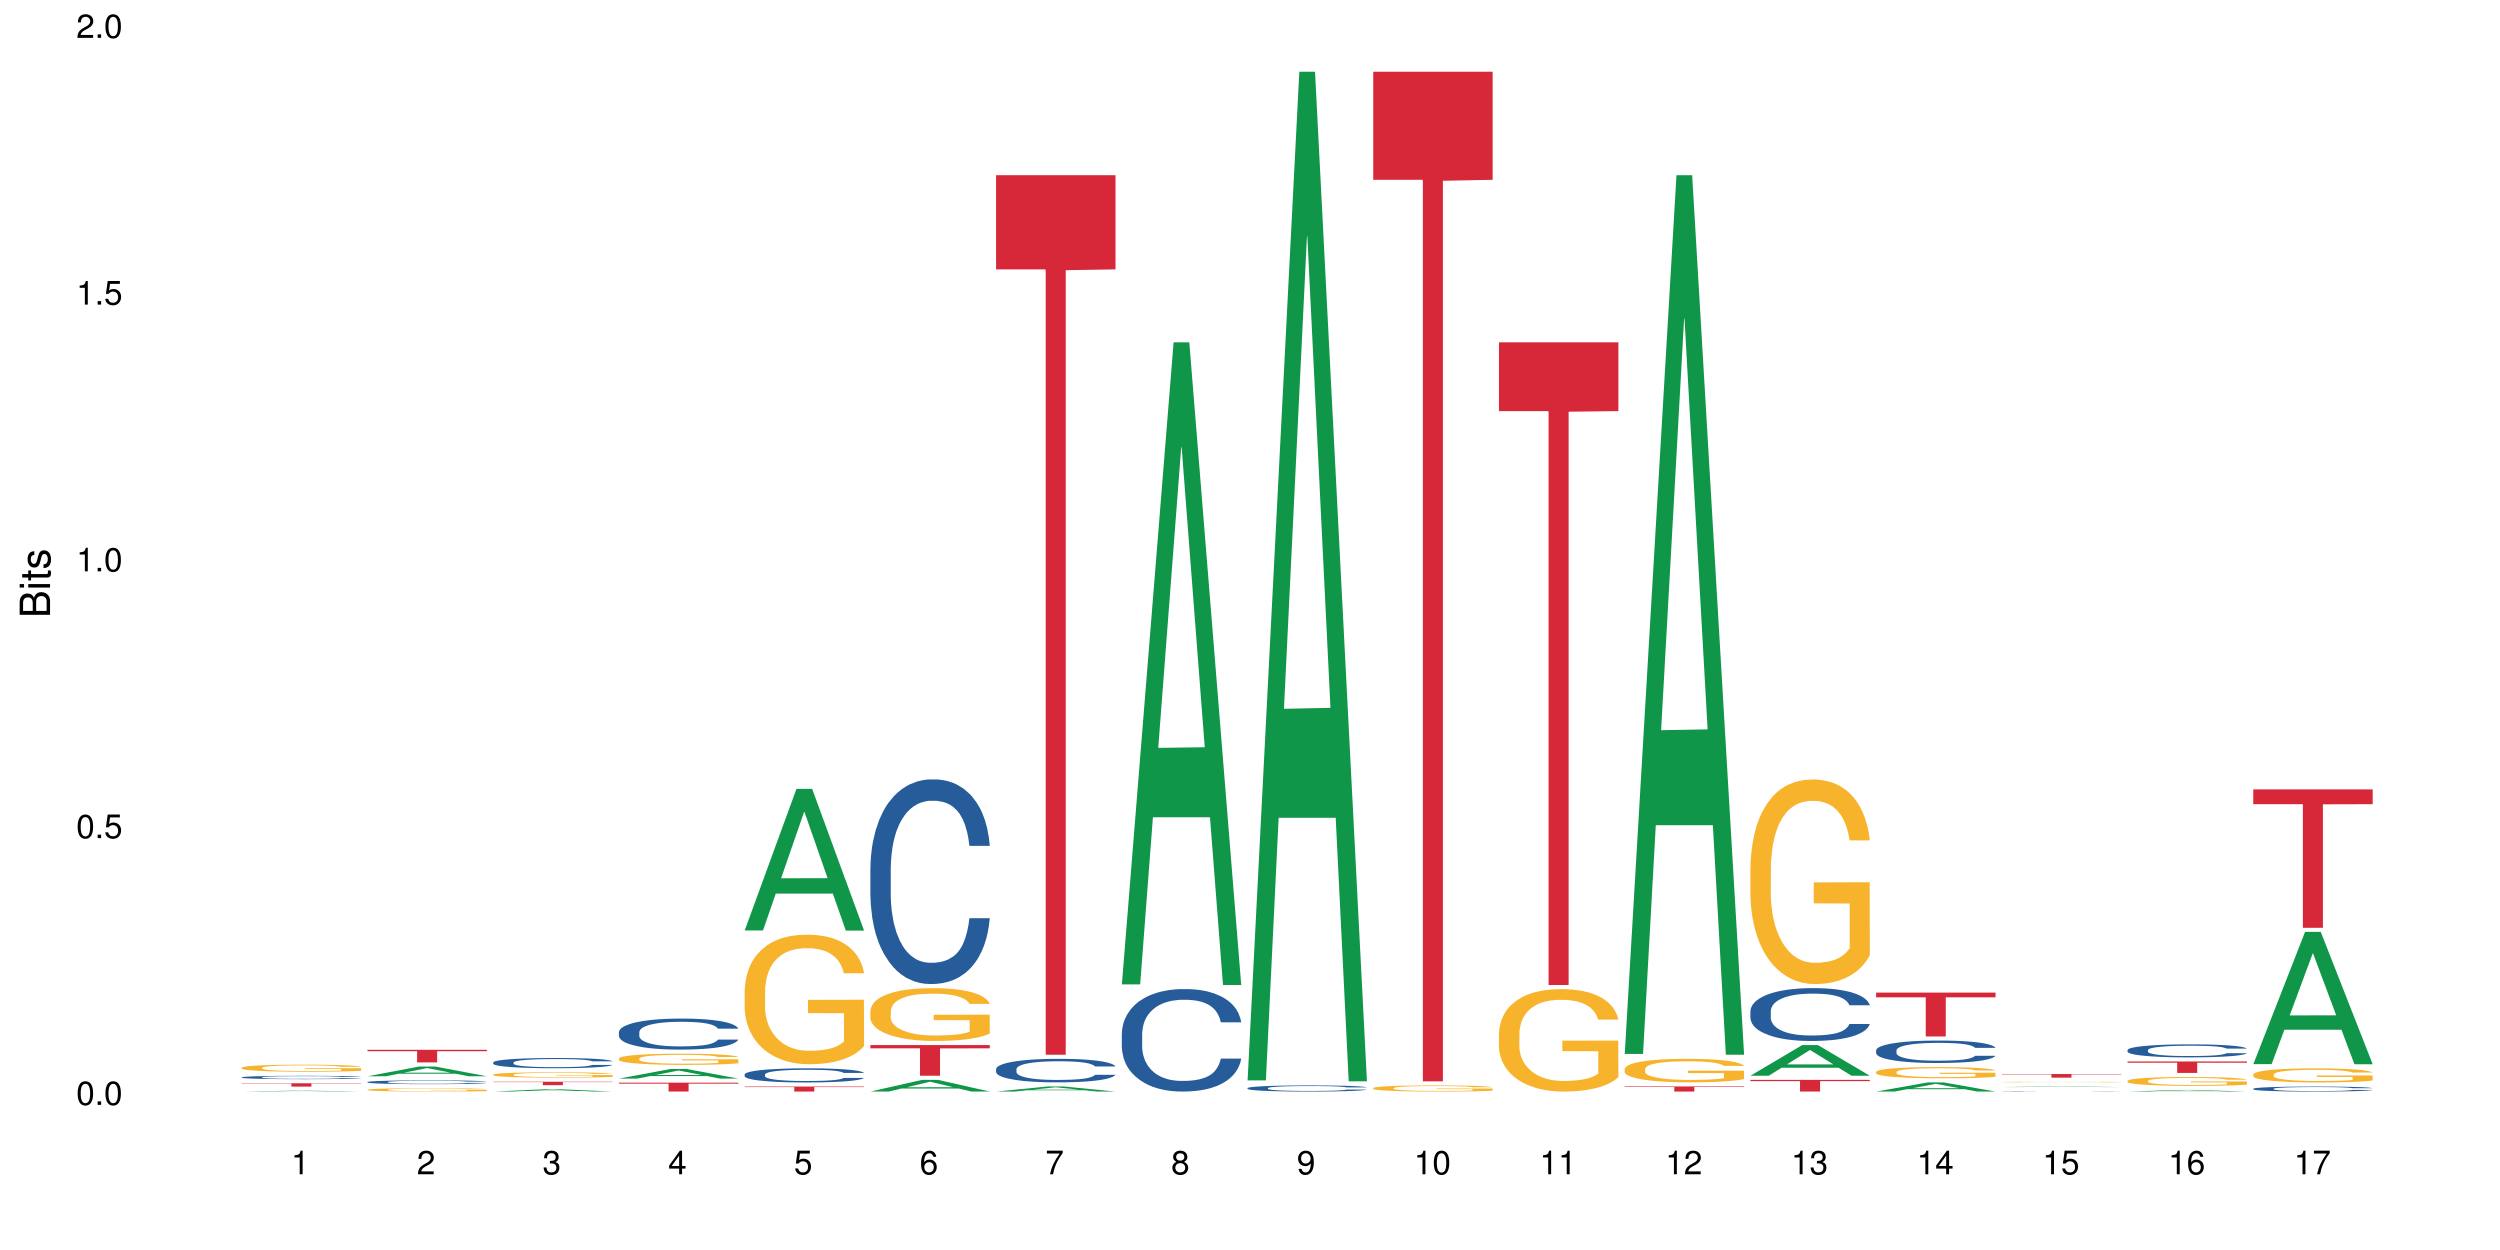 <?xml version="1.0" encoding="UTF-8"?>
<svg xmlns="http://www.w3.org/2000/svg" xmlns:xlink="http://www.w3.org/1999/xlink" width="720pt" height="360pt" viewBox="0 0 720 360" version="1.1">
<defs>
<g>
<symbol overflow="visible" id="glyph0-0">
<path style="stroke:none;" d=""/>
</symbol>
<symbol overflow="visible" id="glyph0-1">
<path style="stroke:none;" d="M 2.641 -6.797 C 2 -6.797 1.422 -6.531 1.078 -6.047 C 0.641 -5.453 0.406 -4.547 0.406 -3.297 C 0.406 -1 1.188 0.219 2.641 0.219 C 4.078 0.219 4.859 -1 4.859 -3.234 C 4.859 -4.562 4.656 -5.438 4.203 -6.047 C 3.844 -6.531 3.281 -6.797 2.641 -6.797 Z M 2.641 -6.047 C 3.547 -6.047 4 -5.125 4 -3.312 C 4 -1.375 3.562 -0.484 2.625 -0.484 C 1.734 -0.484 1.281 -1.422 1.281 -3.281 C 1.281 -5.141 1.734 -6.047 2.641 -6.047 Z M 2.641 -6.047 "/>
</symbol>
<symbol overflow="visible" id="glyph0-2">
<path style="stroke:none;" d="M 1.828 -1 L 0.828 -1 L 0.828 0 L 1.828 0 Z M 1.828 -1 "/>
</symbol>
<symbol overflow="visible" id="glyph0-3">
<path style="stroke:none;" d="M 4.562 -6.797 L 1.062 -6.797 L 0.547 -3.094 L 1.328 -3.094 C 1.719 -3.562 2.047 -3.734 2.578 -3.734 C 3.484 -3.734 4.062 -3.109 4.062 -2.094 C 4.062 -1.125 3.484 -0.531 2.578 -0.531 C 1.828 -0.531 1.375 -0.906 1.188 -1.672 L 0.328 -1.672 C 0.453 -1.109 0.547 -0.844 0.75 -0.594 C 1.125 -0.078 1.828 0.219 2.594 0.219 C 3.969 0.219 4.922 -0.781 4.922 -2.219 C 4.922 -3.562 4.031 -4.484 2.719 -4.484 C 2.25 -4.484 1.859 -4.359 1.469 -4.062 L 1.734 -5.969 L 4.562 -5.969 Z M 4.562 -6.797 "/>
</symbol>
<symbol overflow="visible" id="glyph0-4">
<path style="stroke:none;" d="M 2.484 -4.844 L 2.484 0 L 3.328 0 L 3.328 -6.797 L 2.766 -6.797 C 2.469 -5.75 2.281 -5.609 0.984 -5.453 L 0.984 -4.844 Z M 2.484 -4.844 "/>
</symbol>
<symbol overflow="visible" id="glyph0-5">
<path style="stroke:none;" d="M 4.859 -0.828 L 1.281 -0.828 C 1.359 -1.391 1.672 -1.75 2.5 -2.234 L 3.469 -2.75 C 4.406 -3.266 4.906 -3.969 4.906 -4.812 C 4.906 -5.375 4.672 -5.906 4.266 -6.266 C 3.859 -6.625 3.375 -6.797 2.719 -6.797 C 1.859 -6.797 1.219 -6.5 0.844 -5.922 C 0.609 -5.562 0.5 -5.125 0.484 -4.438 L 1.328 -4.438 C 1.359 -4.906 1.406 -5.188 1.531 -5.406 C 1.75 -5.812 2.188 -6.062 2.703 -6.062 C 3.469 -6.062 4.031 -5.516 4.031 -4.781 C 4.031 -4.25 3.719 -3.797 3.125 -3.438 L 2.234 -2.938 C 0.812 -2.141 0.406 -1.5 0.328 0 L 4.859 0 Z M 4.859 -0.828 "/>
</symbol>
<symbol overflow="visible" id="glyph0-6">
<path style="stroke:none;" d="M 2.125 -3.125 L 2.578 -3.125 C 3.516 -3.125 3.984 -2.703 3.984 -1.891 C 3.984 -1.031 3.469 -0.531 2.578 -0.531 C 1.656 -0.531 1.203 -0.984 1.156 -1.969 L 0.312 -1.969 C 0.344 -1.422 0.438 -1.078 0.609 -0.766 C 0.953 -0.109 1.625 0.219 2.547 0.219 C 3.953 0.219 4.859 -0.609 4.859 -1.906 C 4.859 -2.766 4.516 -3.25 3.703 -3.516 C 4.344 -3.766 4.656 -4.25 4.656 -4.938 C 4.656 -6.109 3.875 -6.797 2.578 -6.797 C 1.203 -6.797 0.484 -6.047 0.453 -4.609 L 1.297 -4.609 C 1.312 -5.016 1.344 -5.25 1.453 -5.453 C 1.641 -5.828 2.062 -6.062 2.594 -6.062 C 3.344 -6.062 3.797 -5.625 3.797 -4.906 C 3.797 -4.422 3.609 -4.141 3.25 -3.984 C 3.016 -3.891 2.719 -3.844 2.125 -3.844 Z M 2.125 -3.125 "/>
</symbol>
<symbol overflow="visible" id="glyph0-7">
<path style="stroke:none;" d="M 3.141 -1.625 L 3.141 0 L 3.984 0 L 3.984 -1.625 L 4.984 -1.625 L 4.984 -2.391 L 3.984 -2.391 L 3.984 -6.797 L 3.359 -6.797 L 0.266 -2.516 L 0.266 -1.625 Z M 3.141 -2.391 L 1 -2.391 L 3.141 -5.359 Z M 3.141 -2.391 "/>
</symbol>
<symbol overflow="visible" id="glyph0-8">
<path style="stroke:none;" d="M 4.781 -5.031 C 4.609 -6.141 3.891 -6.797 2.844 -6.797 C 2.094 -6.797 1.422 -6.438 1.031 -5.828 C 0.609 -5.172 0.406 -4.344 0.406 -3.094 C 0.406 -1.953 0.578 -1.234 0.984 -0.625 C 1.359 -0.078 1.953 0.219 2.703 0.219 C 3.984 0.219 4.922 -0.734 4.922 -2.078 C 4.922 -3.344 4.062 -4.234 2.844 -4.234 C 2.172 -4.234 1.641 -3.969 1.281 -3.469 C 1.281 -5.125 1.828 -6.047 2.797 -6.047 C 3.391 -6.047 3.797 -5.672 3.938 -5.031 Z M 2.734 -3.484 C 3.547 -3.484 4.062 -2.922 4.062 -2 C 4.062 -1.156 3.484 -0.531 2.703 -0.531 C 1.922 -0.531 1.328 -1.188 1.328 -2.047 C 1.328 -2.891 1.906 -3.484 2.734 -3.484 Z M 2.734 -3.484 "/>
</symbol>
<symbol overflow="visible" id="glyph0-9">
<path style="stroke:none;" d="M 4.984 -6.797 L 0.438 -6.797 L 0.438 -5.969 L 4.109 -5.969 C 2.5 -3.656 1.828 -2.234 1.328 0 L 2.219 0 C 2.594 -2.172 3.453 -4.047 4.984 -6.094 Z M 4.984 -6.797 "/>
</symbol>
<symbol overflow="visible" id="glyph0-10">
<path style="stroke:none;" d="M 3.75 -3.578 C 4.453 -4 4.688 -4.344 4.688 -4.984 C 4.688 -6.047 3.844 -6.797 2.641 -6.797 C 1.438 -6.797 0.594 -6.047 0.594 -4.984 C 0.594 -4.359 0.828 -4.016 1.516 -3.578 C 0.734 -3.203 0.359 -2.641 0.359 -1.891 C 0.359 -0.641 1.297 0.219 2.641 0.219 C 3.984 0.219 4.922 -0.641 4.922 -1.875 C 4.922 -2.641 4.531 -3.203 3.75 -3.578 Z M 2.641 -6.047 C 3.359 -6.047 3.812 -5.625 3.812 -4.969 C 3.812 -4.344 3.344 -3.922 2.641 -3.922 C 1.922 -3.922 1.453 -4.344 1.453 -4.984 C 1.453 -5.625 1.922 -6.047 2.641 -6.047 Z M 2.641 -3.203 C 3.484 -3.203 4.062 -2.672 4.062 -1.875 C 4.062 -1.062 3.484 -0.531 2.625 -0.531 C 1.797 -0.531 1.219 -1.078 1.219 -1.875 C 1.219 -2.672 1.797 -3.203 2.641 -3.203 Z M 2.641 -3.203 "/>
</symbol>
<symbol overflow="visible" id="glyph0-11">
<path style="stroke:none;" d="M 0.516 -1.547 C 0.672 -0.438 1.406 0.219 2.438 0.219 C 3.188 0.219 3.859 -0.141 4.266 -0.75 C 4.688 -1.406 4.891 -2.25 4.891 -3.484 C 4.891 -4.625 4.703 -5.359 4.312 -5.953 C 3.938 -6.5 3.344 -6.797 2.594 -6.797 C 1.297 -6.797 0.359 -5.844 0.359 -4.516 C 0.359 -3.25 1.234 -2.344 2.453 -2.344 C 3.094 -2.344 3.562 -2.578 4.016 -3.109 C 4 -1.453 3.469 -0.531 2.5 -0.531 C 1.906 -0.531 1.484 -0.906 1.359 -1.547 Z M 2.578 -6.062 C 3.375 -6.062 3.969 -5.406 3.969 -4.531 C 3.969 -3.688 3.375 -3.094 2.547 -3.094 C 1.734 -3.094 1.234 -3.672 1.234 -4.578 C 1.234 -5.438 1.797 -6.062 2.578 -6.062 Z M 2.578 -6.062 "/>
</symbol>
<symbol overflow="visible" id="glyph1-0">
<path style="stroke:none;" d=""/>
</symbol>
<symbol overflow="visible" id="glyph1-1">
<path style="stroke:none;" d="M 0 -0.953 L 0 -4.891 C 0 -5.719 -0.234 -6.344 -0.734 -6.797 C -1.188 -7.234 -1.812 -7.469 -2.5 -7.469 C -3.547 -7.469 -4.188 -7 -4.625 -5.875 C -4.984 -6.672 -5.641 -7.094 -6.531 -7.094 C -7.156 -7.094 -7.734 -6.859 -8.141 -6.391 C -8.562 -5.938 -8.75 -5.344 -8.75 -4.5 L -8.75 -0.953 Z M -4.984 -2.062 L -7.766 -2.062 L -7.766 -4.219 C -7.766 -4.844 -7.688 -5.203 -7.453 -5.5 C -7.219 -5.812 -6.859 -5.969 -6.375 -5.969 C -5.906 -5.969 -5.531 -5.812 -5.297 -5.5 C -5.062 -5.203 -4.984 -4.844 -4.984 -4.219 Z M -0.984 -2.062 L -4 -2.062 L -4 -4.781 C -4 -5.328 -3.859 -5.688 -3.578 -5.953 C -3.297 -6.219 -2.922 -6.359 -2.484 -6.359 C -2.062 -6.359 -1.688 -6.219 -1.406 -5.953 C -1.109 -5.688 -0.984 -5.328 -0.984 -4.781 Z M -0.984 -2.062 "/>
</symbol>
<symbol overflow="visible" id="glyph1-2">
<path style="stroke:none;" d="M -6.281 -1.797 L -6.281 -0.797 L 0 -0.797 L 0 -1.797 Z M -8.75 -1.797 L -8.75 -0.797 L -7.484 -0.797 L -7.484 -1.797 Z M -8.75 -1.797 "/>
</symbol>
<symbol overflow="visible" id="glyph1-3">
<path style="stroke:none;" d="M -6.281 -3.047 L -6.281 -2.016 L -8.016 -2.016 L -8.016 -1.016 L -6.281 -1.016 L -6.281 -0.172 L -5.469 -0.172 L -5.469 -1.016 L -0.719 -1.016 C -0.078 -1.016 0.281 -1.453 0.281 -2.234 C 0.281 -2.469 0.25 -2.719 0.188 -3.047 L -0.641 -3.047 C -0.609 -2.922 -0.594 -2.766 -0.594 -2.562 C -0.594 -2.141 -0.719 -2.016 -1.156 -2.016 L -5.469 -2.016 L -5.469 -3.047 Z M -6.281 -3.047 "/>
</symbol>
<symbol overflow="visible" id="glyph1-4">
<path style="stroke:none;" d="M -4.531 -5.25 C -5.766 -5.25 -6.469 -4.422 -6.469 -2.969 C -6.469 -1.516 -5.719 -0.562 -4.547 -0.562 C -3.562 -0.562 -3.094 -1.062 -2.734 -2.562 L -2.516 -3.484 C -2.344 -4.188 -2.094 -4.469 -1.625 -4.469 C -1.047 -4.469 -0.641 -3.875 -0.641 -3 C -0.641 -2.453 -0.797 -2 -1.062 -1.75 C -1.25 -1.594 -1.422 -1.531 -1.875 -1.469 L -1.875 -0.406 C -0.422 -0.453 0.281 -1.266 0.281 -2.922 C 0.281 -4.5 -0.5 -5.516 -1.719 -5.516 C -2.656 -5.516 -3.172 -4.984 -3.469 -3.734 L -3.703 -2.766 C -3.891 -1.953 -4.156 -1.609 -4.594 -1.609 C -5.172 -1.609 -5.547 -2.125 -5.547 -2.938 C -5.547 -3.75 -5.203 -4.172 -4.531 -4.203 Z M -4.531 -5.25 "/>
</symbol>
</g>
</defs>
<g id="surface60727">
<rect x="0" y="0" width="720" height="360" style="fill:rgb(100%,100%,100%);fill-opacity:1;stroke:none;"/>
<path style=" stroke:none;fill-rule:nonzero;fill:rgb(6.275%,58.824%,28.235%);fill-opacity:1;" d="M 69.629 314.371 L 69.668 314.371 L 84.551 314.121 L 89.07 314.121 L 104.027 314.371 L 98.77 314.371 L 95.023 314.305 L 78.598 314.305 L 74.922 314.371 L 69.629 314.371 L 80.176 314.277 L 93.516 314.277 L 86.863 314.164 L 86.719 314.164 L 80.141 314.277 L 80.176 314.277 Z M 69.629 314.371 "/>
<path style=" stroke:none;fill-rule:nonzero;fill:rgb(14.51%,36.078%,60%);fill-opacity:1;" d="M 69.629 310.258 L 69.672 310.254 L 69.672 310.234 L 69.797 310.199 L 70.09 310.16 L 70.383 310.129 L 71.141 310.078 L 72.188 310.027 L 73.277 309.988 L 74.074 309.965 L 74.789 309.949 L 76.426 309.914 L 77.473 309.898 L 78.605 309.883 L 79.992 309.867 L 80.996 309.859 L 83.262 309.848 L 84.941 309.84 L 86.242 309.836 L 89.051 309.836 L 90.73 309.84 L 91.945 309.844 L 93.289 309.852 L 94.422 309.859 L 96.391 309.879 L 98.152 309.902 L 98.949 309.918 L 100.207 309.945 L 101.172 309.973 L 101.844 309.996 L 102.602 310.027 L 103.27 310.066 L 103.773 310.113 L 104.027 310.148 L 98.152 310.148 L 97.859 310.113 L 97.523 310.086 L 96.895 310.051 L 96.266 310.023 L 95.387 310 L 94.586 309.984 L 93.496 309.965 L 92.531 309.957 L 91.527 309.949 L 90.562 309.941 L 88.715 309.938 L 85.777 309.938 L 84.145 309.945 L 83.262 309.953 L 82.004 309.965 L 81.121 309.977 L 80.074 309.992 L 79.359 310.008 L 78.48 310.031 L 77.852 310.051 L 77.137 310.082 L 76.719 310.102 L 76.34 310.129 L 76.004 310.156 L 75.754 310.188 L 75.586 310.219 L 75.5 310.25 L 75.5 310.387 L 75.586 310.418 L 75.797 310.457 L 76.34 310.512 L 77.137 310.559 L 78.062 310.594 L 78.941 310.621 L 80.117 310.648 L 81.164 310.664 L 82.676 310.684 L 83.555 310.688 L 84.898 310.695 L 86.281 310.699 L 88.129 310.699 L 89.766 310.695 L 90.855 310.691 L 91.988 310.684 L 93.539 310.668 L 94.504 310.656 L 95.344 310.641 L 95.973 310.621 L 96.391 310.609 L 97.02 310.582 L 97.523 310.551 L 97.902 310.52 L 98.152 310.488 L 104.027 310.488 L 103.773 310.523 L 103.398 310.559 L 103.02 310.586 L 102.434 310.617 L 101.762 310.645 L 100.797 310.676 L 100 310.695 L 98.949 310.715 L 97.984 310.734 L 96.938 310.746 L 95.387 310.766 L 94.379 310.773 L 93.289 310.781 L 91.988 310.789 L 90.352 310.797 L 88.59 310.801 L 86.953 310.801 L 85.191 310.797 L 83.891 310.793 L 82.172 310.785 L 80.031 310.77 L 78.48 310.754 L 77.266 310.738 L 76.215 310.719 L 75.039 310.695 L 73.531 310.656 L 72.609 310.629 L 71.977 310.602 L 71.266 310.57 L 70.762 310.539 L 70.176 310.488 L 69.754 310.426 L 69.629 310.379 Z M 69.629 310.258 "/>
<path style=" stroke:none;fill-rule:nonzero;fill:rgb(96.863%,70.196%,16.863%);fill-opacity:1;" d="M 69.629 307.496 L 69.672 307.492 L 69.672 307.457 L 69.84 307.371 L 70.258 307.258 L 70.805 307.16 L 71.391 307.086 L 71.77 307.047 L 72.398 306.992 L 72.941 306.953 L 74.328 306.867 L 76.09 306.789 L 77.055 306.758 L 78.145 306.727 L 79.695 306.691 L 80.41 306.676 L 82.59 306.648 L 85.066 306.629 L 87.793 306.625 L 89.051 306.625 L 90.77 306.633 L 93.121 306.652 L 94.461 306.672 L 95.512 306.691 L 96.602 306.715 L 97.945 306.75 L 99.203 306.797 L 100.207 306.84 L 101.215 306.895 L 102.055 306.957 L 102.766 307.02 L 103.398 307.098 L 103.773 307.164 L 104.027 307.23 L 98.195 307.23 L 97.859 307.164 L 97.48 307.113 L 96.852 307.051 L 96.223 307.008 L 95.594 306.973 L 94.422 306.926 L 93.414 306.895 L 92.156 306.867 L 90.938 306.852 L 89.555 306.84 L 88.715 306.836 L 86.492 306.836 L 84.48 306.852 L 83.305 306.863 L 82.465 306.879 L 81.289 306.906 L 80.578 306.93 L 80.156 306.945 L 78.898 307.004 L 78.062 307.055 L 77.598 307.09 L 77.012 307.145 L 76.594 307.195 L 76.133 307.27 L 75.879 307.324 L 75.543 307.453 L 75.5 307.785 L 75.629 307.855 L 75.879 307.934 L 76.215 308 L 76.719 308.07 L 77.223 308.125 L 78.102 308.195 L 78.859 308.246 L 79.445 308.277 L 80.578 308.328 L 81.039 308.344 L 82.129 308.375 L 83.262 308.402 L 84.645 308.426 L 85.695 308.438 L 87.371 308.445 L 89.512 308.445 L 92.027 308.434 L 93.625 308.418 L 94.715 308.406 L 95.426 308.391 L 96.309 308.371 L 96.938 308.352 L 97.523 308.332 L 98.238 308.301 L 98.238 307.855 L 87.875 307.855 L 87.875 307.648 L 103.984 307.645 L 104.027 308.371 L 103.145 308.422 L 102.055 308.469 L 101.004 308.508 L 99.914 308.539 L 98.363 308.574 L 97.105 308.598 L 95.176 308.621 L 93.414 308.641 L 91.566 308.648 L 89.934 308.656 L 88.004 308.656 L 86.281 308.652 L 84.438 308.641 L 82.969 308.629 L 81.625 308.609 L 80.285 308.586 L 78.605 308.547 L 77.516 308.516 L 76.383 308.477 L 75.25 308.43 L 74.242 308.379 L 73.574 308.34 L 72.902 308.297 L 72.188 308.238 L 71.516 308.176 L 71.012 308.117 L 70.551 308.055 L 70.215 307.992 L 69.883 307.91 L 69.715 307.844 L 69.629 307.785 Z M 69.629 307.496 "/>
<path style=" stroke:none;fill-rule:nonzero;fill:rgb(83.922%,15.686%,22.353%);fill-opacity:1;" d="M 69.629 311.98 L 104.027 311.98 L 104.027 312.082 L 89.691 312.082 L 89.691 312.941 L 83.922 312.941 L 83.922 312.086 L 83.84 312.082 L 69.629 312.082 Z M 69.629 311.98 "/>
<path style=" stroke:none;fill-rule:nonzero;fill:rgb(6.275%,58.824%,28.235%);fill-opacity:1;" d="M 105.836 309.969 L 105.871 309.965 L 120.758 307.152 L 125.277 307.152 L 140.234 309.973 L 134.977 309.973 L 131.23 309.234 L 114.805 309.234 L 111.129 309.969 L 105.836 309.969 L 116.383 308.93 L 129.723 308.926 L 123.07 307.613 L 122.996 307.609 L 122.926 307.617 L 116.348 308.926 L 116.383 308.93 Z M 105.836 309.969 "/>
<path style=" stroke:none;fill-rule:nonzero;fill:rgb(14.51%,36.078%,60%);fill-opacity:1;" d="M 105.836 311.625 L 105.879 311.621 L 105.879 311.598 L 106.004 311.562 L 106.297 311.512 L 106.59 311.48 L 107.348 311.422 L 108.395 311.363 L 109.484 311.32 L 110.281 311.297 L 110.996 311.277 L 112.633 311.238 L 113.68 311.219 L 114.812 311.203 L 116.195 311.188 L 117.203 311.176 L 119.469 311.16 L 121.148 311.152 L 125.258 311.152 L 126.938 311.156 L 128.152 311.16 L 129.496 311.168 L 130.629 311.176 L 132.598 311.199 L 134.359 311.227 L 135.156 311.242 L 136.414 311.273 L 137.379 311.301 L 138.051 311.328 L 138.809 311.363 L 139.477 311.41 L 139.98 311.461 L 140.234 311.504 L 134.359 311.504 L 134.066 311.465 L 133.73 311.434 L 133.102 311.391 L 132.473 311.363 L 131.59 311.336 L 130.793 311.316 L 129.703 311.297 L 128.738 311.285 L 127.734 311.277 L 126.77 311.27 L 124.922 311.266 L 121.984 311.266 L 120.352 311.273 L 119.469 311.281 L 118.211 311.293 L 117.328 311.309 L 116.281 311.328 L 115.566 311.344 L 114.688 311.371 L 114.059 311.395 L 113.344 311.426 L 112.926 311.449 L 112.547 311.477 L 112.211 311.512 L 111.961 311.547 L 111.793 311.582 L 111.707 311.617 L 111.707 311.773 L 111.793 311.809 L 112.004 311.852 L 112.547 311.91 L 113.344 311.965 L 114.27 312.004 L 115.148 312.035 L 115.652 312.047 L 116.324 312.066 L 117.371 312.086 L 118.883 312.105 L 119.762 312.113 L 121.105 312.121 L 122.488 312.125 L 124.336 312.125 L 125.973 312.121 L 127.062 312.113 L 128.195 312.105 L 129.746 312.09 L 130.711 312.074 L 131.551 312.055 L 132.18 312.035 L 132.598 312.02 L 133.227 311.988 L 133.73 311.957 L 134.109 311.922 L 134.359 311.887 L 140.234 311.887 L 139.98 311.926 L 139.605 311.965 L 139.227 311.996 L 138.641 312.031 L 137.969 312.062 L 137.004 312.094 L 136.207 312.117 L 135.156 312.145 L 134.191 312.16 L 133.145 312.18 L 131.59 312.199 L 130.586 312.207 L 129.496 312.219 L 128.195 312.227 L 126.559 312.234 L 124.797 312.238 L 123.16 312.238 L 121.398 312.234 L 120.098 312.23 L 118.379 312.223 L 116.238 312.203 L 114.688 312.188 L 113.469 312.168 L 112.422 312.148 L 111.246 312.121 L 109.738 312.078 L 108.816 312.043 L 108.184 312.016 L 107.473 311.977 L 106.969 311.941 L 106.383 311.887 L 105.961 311.816 L 105.836 311.762 Z M 105.836 311.625 "/>
<path style=" stroke:none;fill-rule:nonzero;fill:rgb(96.863%,70.196%,16.863%);fill-opacity:1;" d="M 105.836 313.824 L 105.879 313.824 L 105.879 313.809 L 106.047 313.77 L 106.465 313.715 L 107.012 313.668 L 107.598 313.633 L 107.977 313.617 L 108.605 313.59 L 109.148 313.57 L 110.535 313.531 L 112.297 313.496 L 113.262 313.48 L 114.352 313.465 L 115.902 313.449 L 116.617 313.441 L 118.797 313.43 L 121.273 313.418 L 125.258 313.418 L 126.977 313.422 L 129.328 313.43 L 130.668 313.441 L 131.719 313.449 L 132.809 313.461 L 134.152 313.477 L 135.41 313.496 L 136.414 313.52 L 137.422 313.547 L 138.262 313.574 L 138.973 313.602 L 139.605 313.641 L 139.98 313.672 L 140.234 313.699 L 134.402 313.699 L 134.066 313.672 L 133.688 313.648 L 133.059 313.617 L 132.43 313.598 L 131.801 313.582 L 130.629 313.559 L 129.621 313.543 L 128.363 313.531 L 127.145 313.523 L 125.762 313.52 L 124.922 313.516 L 122.699 313.516 L 120.688 313.523 L 119.512 313.531 L 118.672 313.539 L 117.496 313.551 L 116.785 313.562 L 116.363 313.566 L 115.105 313.594 L 114.27 313.617 L 113.805 313.637 L 113.219 313.66 L 112.801 313.684 L 112.34 313.719 L 112.086 313.746 L 111.75 313.805 L 111.707 313.961 L 111.836 313.996 L 112.086 314.031 L 112.422 314.062 L 112.926 314.094 L 113.43 314.121 L 114.309 314.156 L 115.066 314.176 L 115.652 314.191 L 116.785 314.215 L 117.246 314.223 L 118.336 314.238 L 119.469 314.25 L 120.852 314.262 L 121.902 314.266 L 123.578 314.27 L 125.719 314.27 L 128.234 314.266 L 129.828 314.258 L 130.922 314.254 L 131.633 314.246 L 132.516 314.238 L 133.145 314.227 L 133.73 314.219 L 134.445 314.203 L 134.445 313.996 L 124.082 313.996 L 124.082 313.898 L 140.191 313.895 L 140.234 314.238 L 139.352 314.262 L 138.262 314.281 L 137.211 314.301 L 136.121 314.316 L 134.57 314.332 L 133.312 314.344 L 131.383 314.355 L 129.621 314.363 L 127.773 314.367 L 126.137 314.371 L 124.211 314.371 L 122.488 314.367 L 120.645 314.363 L 119.176 314.355 L 117.832 314.348 L 116.492 314.336 L 114.812 314.32 L 113.723 314.305 L 112.59 314.285 L 111.457 314.262 L 110.449 314.238 L 109.781 314.223 L 109.109 314.199 L 108.395 314.176 L 107.723 314.145 L 107.219 314.117 L 106.758 314.086 L 106.422 314.059 L 106.09 314.02 L 105.922 313.988 L 105.836 313.961 Z M 105.836 313.824 "/>
<path style=" stroke:none;fill-rule:nonzero;fill:rgb(83.922%,15.686%,22.353%);fill-opacity:1;" d="M 105.836 302.352 L 140.234 302.352 L 140.234 302.738 L 125.898 302.742 L 125.898 305.973 L 120.129 305.973 L 120.129 302.746 L 120.047 302.738 L 105.836 302.738 Z M 105.836 302.352 "/>
<path style=" stroke:none;fill-rule:nonzero;fill:rgb(6.275%,58.824%,28.235%);fill-opacity:1;" d="M 142.043 314.371 L 142.078 314.371 L 156.965 313.707 L 161.484 313.707 L 176.441 314.371 L 171.184 314.371 L 167.438 314.199 L 151.012 314.199 L 147.336 314.371 L 142.043 314.371 L 152.59 314.125 L 165.93 314.125 L 159.277 313.816 L 159.133 313.816 L 152.555 314.125 L 152.59 314.125 Z M 142.043 314.371 "/>
<path style=" stroke:none;fill-rule:nonzero;fill:rgb(14.51%,36.078%,60%);fill-opacity:1;" d="M 142.043 305.984 L 142.086 305.984 L 142.086 305.918 L 142.211 305.816 L 142.504 305.688 L 142.797 305.598 L 143.555 305.441 L 144.602 305.285 L 145.691 305.168 L 146.488 305.098 L 147.203 305.047 L 148.84 304.945 L 149.887 304.895 L 151.02 304.848 L 152.402 304.805 L 153.41 304.777 L 155.676 304.734 L 157.355 304.715 L 158.652 304.707 L 161.465 304.707 L 163.145 304.719 L 164.359 304.73 L 165.703 304.754 L 166.832 304.777 L 168.805 304.836 L 170.566 304.91 L 171.363 304.953 L 172.621 305.035 L 173.586 305.117 L 174.258 305.188 L 175.012 305.285 L 175.684 305.406 L 176.188 305.547 L 176.441 305.66 L 170.566 305.66 L 170.273 305.555 L 169.938 305.469 L 169.309 305.359 L 168.68 305.281 L 167.797 305.203 L 167 305.152 L 165.91 305.102 L 164.945 305.07 L 163.941 305.047 L 162.977 305.027 L 161.129 305.012 L 158.988 305.012 L 158.191 305.02 L 156.559 305.039 L 155.676 305.059 L 154.418 305.098 L 153.535 305.133 L 152.488 305.184 L 151.773 305.23 L 150.895 305.301 L 150.266 305.363 L 149.551 305.449 L 149.133 305.52 L 148.754 305.594 L 148.418 305.684 L 148.168 305.777 L 148 305.875 L 147.914 305.973 L 147.914 306.391 L 148 306.484 L 148.211 306.598 L 148.754 306.762 L 149.551 306.906 L 150.473 307.02 L 151.355 307.098 L 151.859 307.137 L 152.531 307.18 L 153.578 307.234 L 155.09 307.289 L 155.969 307.309 L 157.312 307.332 L 158.695 307.34 L 160.543 307.34 L 162.18 307.332 L 163.27 307.316 L 164.402 307.297 L 165.953 307.25 L 166.918 307.207 L 167.758 307.156 L 168.387 307.105 L 168.805 307.062 L 169.434 306.977 L 169.938 306.887 L 170.316 306.793 L 170.566 306.699 L 176.441 306.699 L 176.188 306.809 L 175.812 306.914 L 175.434 306.992 L 174.848 307.086 L 174.176 307.168 L 173.211 307.262 L 172.414 307.324 L 171.363 307.391 L 170.398 307.441 L 169.352 307.488 L 167.797 307.543 L 166.793 307.57 L 165.703 307.594 L 164.402 307.613 L 162.766 307.633 L 161.004 307.645 L 159.367 307.648 L 157.605 307.641 L 156.305 307.633 L 154.586 307.605 L 152.445 307.559 L 150.895 307.508 L 149.676 307.457 L 148.629 307.402 L 147.453 307.332 L 145.945 307.211 L 145.02 307.121 L 144.391 307.047 L 143.68 306.941 L 143.176 306.848 L 142.59 306.695 L 142.168 306.504 L 142.043 306.355 Z M 142.043 305.984 "/>
<path style=" stroke:none;fill-rule:nonzero;fill:rgb(96.863%,70.196%,16.863%);fill-opacity:1;" d="M 142.043 309.484 L 142.086 309.48 L 142.086 309.453 L 142.254 309.391 L 142.672 309.305 L 143.219 309.234 L 143.805 309.176 L 144.184 309.148 L 144.812 309.105 L 145.355 309.074 L 146.742 309.012 L 148.504 308.953 L 149.469 308.926 L 150.559 308.902 L 152.109 308.879 L 152.824 308.867 L 155.004 308.844 L 157.48 308.832 L 160.207 308.828 L 161.465 308.828 L 163.184 308.836 L 165.535 308.848 L 166.875 308.863 L 167.926 308.879 L 169.016 308.895 L 170.359 308.922 L 171.617 308.957 L 172.621 308.992 L 173.629 309.031 L 174.469 309.078 L 175.18 309.125 L 175.812 309.184 L 176.188 309.234 L 176.441 309.281 L 170.609 309.281 L 170.273 309.234 L 169.895 309.195 L 169.266 309.148 L 168.637 309.117 L 168.008 309.09 L 166.832 309.055 L 165.828 309.031 L 164.57 309.012 L 163.352 309 L 161.969 308.992 L 161.129 308.988 L 158.906 308.988 L 156.891 308.996 L 155.719 309.008 L 154.879 309.02 L 153.703 309.039 L 152.992 309.059 L 152.57 309.07 L 151.312 309.113 L 150.473 309.152 L 150.012 309.18 L 149.426 309.219 L 149.008 309.258 L 148.547 309.312 L 148.293 309.355 L 147.957 309.449 L 147.914 309.703 L 148.043 309.754 L 148.293 309.812 L 148.629 309.863 L 149.133 309.918 L 149.637 309.957 L 150.516 310.012 L 151.273 310.047 L 151.859 310.07 L 152.992 310.109 L 153.453 310.121 L 154.543 310.148 L 155.676 310.168 L 157.059 310.184 L 158.109 310.191 L 159.785 310.199 L 161.926 310.199 L 164.441 310.191 L 166.035 310.18 L 167.129 310.168 L 167.84 310.16 L 168.723 310.145 L 169.352 310.129 L 169.938 310.113 L 170.652 310.09 L 170.652 309.754 L 160.289 309.754 L 160.289 309.598 L 176.398 309.598 L 176.441 310.145 L 175.559 310.18 L 174.469 310.219 L 173.418 310.246 L 172.328 310.27 L 170.777 310.297 L 169.52 310.312 L 167.59 310.332 L 165.828 310.344 L 163.98 310.352 L 162.344 310.355 L 160.418 310.359 L 158.695 310.355 L 156.852 310.348 L 155.383 310.336 L 154.039 310.32 L 152.699 310.305 L 151.02 310.273 L 149.93 310.25 L 148.797 310.223 L 147.664 310.188 L 146.656 310.148 L 145.984 310.121 L 145.316 310.086 L 144.602 310.043 L 143.93 309.996 L 143.426 309.953 L 142.965 309.902 L 142.629 309.859 L 142.293 309.793 L 142.129 309.746 L 142.043 309.699 Z M 142.043 309.484 "/>
<path style=" stroke:none;fill-rule:nonzero;fill:rgb(83.922%,15.686%,22.353%);fill-opacity:1;" d="M 142.043 311.539 L 176.441 311.539 L 176.441 311.645 L 162.105 311.645 L 162.105 312.527 L 156.336 312.527 L 156.336 311.645 L 142.043 311.645 Z M 142.043 311.539 "/>
<path style=" stroke:none;fill-rule:nonzero;fill:rgb(6.275%,58.824%,28.235%);fill-opacity:1;" d="M 178.25 310.633 L 178.285 310.629 L 193.172 307.859 L 197.691 307.859 L 212.648 310.637 L 207.391 310.637 L 203.645 309.91 L 187.219 309.91 L 183.543 310.633 L 178.25 310.633 L 188.797 309.609 L 202.137 309.609 L 195.484 308.312 L 195.41 308.309 L 195.34 308.316 L 188.762 309.609 L 188.797 309.609 Z M 178.25 310.633 "/>
<path style=" stroke:none;fill-rule:nonzero;fill:rgb(14.51%,36.078%,60%);fill-opacity:1;" d="M 178.25 297.242 L 178.293 297.234 L 178.293 297.039 L 178.418 296.727 L 178.711 296.336 L 179.004 296.066 L 179.762 295.586 L 180.809 295.121 L 181.898 294.762 L 182.695 294.547 L 183.41 294.387 L 185.047 294.082 L 186.094 293.93 L 187.227 293.789 L 188.609 293.652 L 189.617 293.57 L 191.883 293.438 L 193.562 293.383 L 194.859 293.355 L 197.672 293.355 L 199.348 293.391 L 200.566 293.43 L 201.91 293.496 L 203.039 293.57 L 205.012 293.75 L 206.773 293.977 L 207.57 294.109 L 208.828 294.359 L 209.793 294.605 L 210.465 294.816 L 211.219 295.121 L 211.891 295.488 L 212.395 295.902 L 212.648 296.254 L 206.773 296.254 L 206.48 295.926 L 206.145 295.676 L 205.516 295.34 L 204.887 295.102 L 204.004 294.867 L 203.207 294.711 L 202.117 294.555 L 201.152 294.457 L 200.148 294.387 L 199.184 294.336 L 197.336 294.285 L 195.195 294.285 L 194.398 294.305 L 192.766 294.367 L 191.883 294.426 L 190.625 294.539 L 189.742 294.645 L 188.695 294.809 L 187.98 294.949 L 187.102 295.16 L 186.473 295.348 L 185.758 295.617 L 185.34 295.82 L 184.961 296.051 L 184.625 296.32 L 184.375 296.605 L 184.207 296.906 L 184.121 297.199 L 184.121 298.465 L 184.207 298.758 L 184.418 299.102 L 184.961 299.602 L 185.758 300.031 L 186.68 300.375 L 187.562 300.621 L 188.066 300.734 L 188.738 300.863 L 189.785 301.027 L 191.297 301.191 L 192.176 301.258 L 193.52 301.32 L 194.902 301.355 L 196.75 301.355 L 198.387 301.32 L 199.477 301.281 L 200.609 301.215 L 202.16 301.078 L 203.125 300.945 L 203.965 300.793 L 204.594 300.637 L 205.012 300.508 L 205.641 300.254 L 206.145 299.977 L 206.523 299.691 L 206.773 299.414 L 212.648 299.414 L 212.395 299.738 L 212.016 300.059 L 211.641 300.293 L 211.055 300.578 L 210.383 300.832 L 209.418 301.117 L 208.621 301.305 L 207.57 301.512 L 206.605 301.664 L 205.559 301.805 L 204.004 301.969 L 203 302.047 L 201.91 302.121 L 200.609 302.188 L 198.973 302.246 L 197.211 302.277 L 195.574 302.285 L 193.812 302.27 L 192.512 302.234 L 190.793 302.164 L 188.652 302.016 L 187.102 301.859 L 185.883 301.707 L 184.836 301.543 L 183.66 301.32 L 182.152 300.965 L 181.227 300.684 L 180.598 300.457 L 179.887 300.141 L 179.383 299.852 L 178.797 299.395 L 178.375 298.816 L 178.25 298.367 Z M 178.25 297.242 "/>
<path style=" stroke:none;fill-rule:nonzero;fill:rgb(96.863%,70.196%,16.863%);fill-opacity:1;" d="M 178.25 304.84 L 178.293 304.84 L 178.293 304.781 L 178.461 304.648 L 178.879 304.465 L 179.426 304.316 L 180.012 304.199 L 180.391 304.137 L 181.02 304.051 L 181.562 303.984 L 182.949 303.852 L 184.711 303.73 L 185.676 303.676 L 186.766 303.625 L 188.316 303.57 L 189.031 303.551 L 191.211 303.504 L 193.688 303.473 L 196.414 303.465 L 197.672 303.469 L 199.391 303.48 L 201.742 303.512 L 203.082 303.539 L 204.133 303.57 L 205.223 303.609 L 206.562 303.668 L 207.824 303.738 L 208.828 303.809 L 209.836 303.895 L 210.676 303.988 L 211.387 304.094 L 212.016 304.215 L 212.395 304.32 L 212.648 304.422 L 206.816 304.422 L 206.48 304.32 L 206.102 304.238 L 205.473 304.145 L 204.844 304.074 L 204.215 304.016 L 203.039 303.941 L 202.035 303.895 L 200.777 303.852 L 199.559 303.824 L 198.176 303.809 L 197.336 303.801 L 195.113 303.801 L 193.098 303.824 L 191.926 303.848 L 191.086 303.871 L 189.91 303.914 L 189.199 303.949 L 188.777 303.973 L 187.52 304.062 L 186.68 304.145 L 186.219 304.203 L 185.633 304.289 L 185.215 304.367 L 184.754 304.488 L 184.5 304.574 L 184.164 304.773 L 184.121 305.305 L 184.25 305.414 L 184.5 305.535 L 184.836 305.641 L 185.34 305.754 L 185.844 305.836 L 186.723 305.953 L 187.48 306.027 L 188.066 306.078 L 189.199 306.156 L 189.66 306.184 L 190.75 306.238 L 191.883 306.277 L 193.266 306.312 L 194.316 306.332 L 195.992 306.344 L 198.133 306.344 L 200.648 306.328 L 202.242 306.305 L 203.336 306.281 L 204.047 306.262 L 204.93 306.227 L 205.559 306.199 L 206.145 306.164 L 206.859 306.117 L 206.859 305.414 L 196.496 305.41 L 196.496 305.082 L 212.605 305.078 L 212.648 306.227 L 211.766 306.309 L 210.676 306.383 L 209.625 306.441 L 208.535 306.492 L 206.984 306.547 L 205.727 306.582 L 203.797 306.625 L 202.035 306.652 L 200.188 306.668 L 198.551 306.676 L 196.621 306.68 L 194.902 306.676 L 193.059 306.656 L 191.59 306.633 L 190.246 306.602 L 188.906 306.566 L 187.227 306.504 L 186.137 306.453 L 185.004 306.391 L 183.871 306.32 L 182.863 306.238 L 182.191 306.18 L 181.523 306.105 L 180.809 306.02 L 180.137 305.918 L 179.633 305.828 L 179.172 305.727 L 178.836 305.629 L 178.5 305.496 L 178.336 305.391 L 178.25 305.301 Z M 178.25 304.84 "/>
<path style=" stroke:none;fill-rule:nonzero;fill:rgb(83.922%,15.686%,22.353%);fill-opacity:1;" d="M 178.25 311.816 L 212.648 311.816 L 212.648 312.09 L 198.312 312.09 L 198.312 314.371 L 192.543 314.371 L 192.543 312.094 L 192.461 312.09 L 178.25 312.09 Z M 178.25 311.816 "/>
<path style=" stroke:none;fill-rule:nonzero;fill:rgb(6.275%,58.824%,28.235%);fill-opacity:1;" d="M 214.457 267.969 L 214.492 267.93 L 229.379 227.195 L 233.898 227.195 L 248.855 268.008 L 243.598 268.008 L 239.852 257.355 L 223.422 257.355 L 219.75 267.969 L 214.457 267.969 L 225.004 252.945 L 238.344 252.91 L 231.691 233.863 L 231.617 233.824 L 231.547 233.941 L 224.969 252.91 L 225.004 252.945 Z M 214.457 267.969 "/>
<path style=" stroke:none;fill-rule:nonzero;fill:rgb(14.51%,36.078%,60%);fill-opacity:1;" d="M 214.457 309.449 L 214.5 309.445 L 214.5 309.355 L 214.625 309.215 L 214.918 309.035 L 215.211 308.91 L 215.969 308.691 L 217.016 308.48 L 218.105 308.316 L 218.902 308.219 L 219.617 308.145 L 221.254 308.008 L 222.301 307.938 L 223.434 307.875 L 224.816 307.812 L 225.824 307.773 L 228.09 307.715 L 229.77 307.688 L 231.066 307.676 L 233.879 307.676 L 235.555 307.691 L 236.773 307.711 L 238.117 307.742 L 239.246 307.773 L 241.219 307.855 L 242.98 307.961 L 243.777 308.02 L 245.035 308.133 L 246 308.246 L 246.672 308.344 L 247.426 308.48 L 248.098 308.648 L 248.602 308.836 L 248.855 308.996 L 242.98 308.996 L 242.688 308.848 L 242.352 308.734 L 241.723 308.582 L 241.094 308.473 L 240.211 308.363 L 239.414 308.293 L 238.324 308.223 L 237.359 308.18 L 236.352 308.145 L 235.391 308.125 L 233.543 308.102 L 231.402 308.102 L 230.605 308.109 L 228.973 308.137 L 228.09 308.164 L 226.832 308.215 L 225.949 308.266 L 224.902 308.34 L 224.188 308.402 L 223.309 308.5 L 222.68 308.586 L 221.965 308.707 L 221.547 308.801 L 221.168 308.906 L 220.832 309.027 L 220.582 309.156 L 220.414 309.297 L 220.328 309.43 L 220.328 310.004 L 220.414 310.141 L 220.625 310.297 L 221.168 310.523 L 221.965 310.719 L 222.887 310.875 L 223.77 310.988 L 224.273 311.039 L 224.945 311.098 L 225.992 311.172 L 227.504 311.246 L 228.383 311.277 L 229.727 311.309 L 231.109 311.32 L 232.957 311.32 L 234.59 311.309 L 235.684 311.289 L 236.816 311.258 L 238.367 311.195 L 239.332 311.137 L 240.172 311.066 L 240.801 310.996 L 241.219 310.934 L 241.848 310.82 L 242.352 310.695 L 242.73 310.562 L 242.98 310.438 L 248.855 310.438 L 248.602 310.586 L 248.223 310.73 L 247.848 310.84 L 247.258 310.969 L 246.59 311.086 L 245.625 311.215 L 244.828 311.301 L 243.777 311.395 L 242.812 311.465 L 241.766 311.527 L 240.211 311.602 L 239.207 311.637 L 238.117 311.672 L 236.816 311.703 L 235.18 311.727 L 233.418 311.742 L 231.781 311.746 L 230.02 311.738 L 228.719 311.723 L 227 311.691 L 224.859 311.625 L 223.309 311.555 L 222.09 311.48 L 221.043 311.406 L 219.867 311.309 L 218.359 311.145 L 217.434 311.016 L 216.805 310.914 L 216.094 310.77 L 215.59 310.637 L 215.004 310.43 L 214.582 310.164 L 214.457 309.961 Z M 214.457 309.449 "/>
<path style=" stroke:none;fill-rule:nonzero;fill:rgb(96.863%,70.196%,16.863%);fill-opacity:1;" d="M 214.457 285.168 L 214.5 285.133 L 214.5 284.453 L 214.668 282.918 L 215.086 280.805 L 215.633 279.066 L 216.219 277.703 L 216.598 276.988 L 217.227 275.969 L 217.77 275.219 L 219.156 273.684 L 220.918 272.254 L 221.883 271.641 L 222.973 271.059 L 224.523 270.414 L 225.238 270.176 L 227.418 269.629 L 229.895 269.289 L 232.621 269.188 L 233.879 269.219 L 235.598 269.355 L 237.949 269.73 L 239.289 270.07 L 240.34 270.414 L 241.43 270.855 L 242.77 271.539 L 244.031 272.355 L 245.035 273.172 L 246.043 274.195 L 246.883 275.285 L 247.594 276.477 L 248.223 277.91 L 248.602 279.102 L 248.855 280.293 L 243.023 280.293 L 242.688 279.102 L 242.309 278.184 L 241.68 277.059 L 241.051 276.238 L 240.422 275.594 L 239.246 274.707 L 238.242 274.16 L 236.984 273.684 L 235.766 273.379 L 234.383 273.172 L 233.543 273.105 L 231.32 273.105 L 229.305 273.344 L 228.133 273.617 L 227.293 273.887 L 226.117 274.398 L 225.406 274.809 L 224.984 275.082 L 223.727 276.137 L 222.887 277.09 L 222.426 277.738 L 221.84 278.762 L 221.422 279.68 L 220.957 281.043 L 220.707 282.066 L 220.371 284.383 L 220.328 290.516 L 220.457 291.812 L 220.707 293.207 L 221.043 294.434 L 221.547 295.73 L 222.051 296.719 L 222.93 298.047 L 223.684 298.934 L 224.273 299.512 L 225.406 300.434 L 225.867 300.738 L 226.957 301.352 L 228.09 301.828 L 229.473 302.238 L 230.523 302.441 L 232.199 302.613 L 234.34 302.613 L 236.855 302.41 L 238.449 302.137 L 239.543 301.863 L 240.254 301.625 L 241.137 301.25 L 241.766 300.91 L 242.352 300.535 L 243.066 299.957 L 243.066 291.812 L 232.703 291.777 L 232.703 287.961 L 248.812 287.926 L 248.855 301.25 L 247.973 302.172 L 246.883 303.055 L 245.832 303.738 L 244.742 304.316 L 243.191 304.965 L 241.934 305.371 L 240.004 305.852 L 238.242 306.156 L 236.395 306.359 L 234.758 306.465 L 232.828 306.496 L 231.109 306.43 L 229.266 306.227 L 227.797 305.953 L 226.453 305.613 L 225.113 305.168 L 223.434 304.453 L 222.344 303.875 L 221.211 303.156 L 220.078 302.305 L 219.07 301.387 L 218.398 300.672 L 217.73 299.852 L 217.016 298.832 L 216.344 297.672 L 215.84 296.617 L 215.379 295.422 L 215.043 294.301 L 214.707 292.766 L 214.539 291.539 L 214.457 290.484 Z M 214.457 285.168 "/>
<path style=" stroke:none;fill-rule:nonzero;fill:rgb(83.922%,15.686%,22.353%);fill-opacity:1;" d="M 214.457 312.926 L 248.855 312.926 L 248.855 313.082 L 234.52 313.082 L 234.52 314.371 L 228.75 314.371 L 228.75 313.082 L 214.457 313.082 Z M 214.457 312.926 "/>
<path style=" stroke:none;fill-rule:nonzero;fill:rgb(6.275%,58.824%,28.235%);fill-opacity:1;" d="M 250.664 314.367 L 250.699 314.363 L 265.582 310.996 L 270.105 310.996 L 285.062 314.371 L 279.805 314.371 L 276.059 313.488 L 259.629 313.488 L 255.957 314.367 L 250.664 314.367 L 261.211 313.125 L 274.551 313.121 L 267.898 311.547 L 267.824 311.547 L 267.754 311.555 L 261.176 313.121 L 261.211 313.125 Z M 250.664 314.367 "/>
<path style=" stroke:none;fill-rule:nonzero;fill:rgb(14.51%,36.078%,60%);fill-opacity:1;" d="M 250.664 250.125 L 250.707 250.07 L 250.707 248.777 L 250.832 246.73 L 251.125 244.145 L 251.418 242.367 L 252.176 239.191 L 253.223 236.121 L 254.312 233.75 L 255.109 232.352 L 255.824 231.273 L 257.461 229.281 L 258.508 228.258 L 259.641 227.34 L 261.023 226.426 L 262.031 225.887 L 264.297 225.027 L 265.977 224.648 L 267.273 224.488 L 270.086 224.488 L 271.762 224.703 L 272.98 224.973 L 274.32 225.402 L 275.453 225.887 L 277.426 227.07 L 279.188 228.582 L 279.984 229.441 L 281.242 231.113 L 282.207 232.727 L 282.879 234.129 L 283.633 236.121 L 284.305 238.543 L 284.809 241.293 L 285.062 243.605 L 279.188 243.605 L 278.895 241.453 L 278.559 239.781 L 277.93 237.574 L 277.301 236.012 L 276.418 234.449 L 275.621 233.426 L 274.531 232.406 L 273.566 231.758 L 272.559 231.273 L 271.594 230.949 L 269.75 230.629 L 267.609 230.629 L 266.812 230.734 L 265.18 231.164 L 264.297 231.543 L 263.039 232.297 L 262.156 232.996 L 261.109 234.074 L 260.395 234.988 L 259.516 236.391 L 258.887 237.629 L 258.172 239.406 L 257.754 240.754 L 257.375 242.262 L 257.039 244.039 L 256.789 245.922 L 256.621 247.914 L 256.535 249.855 L 256.535 258.203 L 256.621 260.141 L 256.832 262.402 L 257.375 265.688 L 258.172 268.543 L 259.094 270.805 L 259.977 272.422 L 260.48 273.176 L 261.152 274.039 L 262.199 275.113 L 263.711 276.191 L 264.59 276.621 L 265.934 277.055 L 267.316 277.27 L 269.164 277.27 L 270.797 277.055 L 271.891 276.785 L 273.023 276.355 L 274.574 275.438 L 275.539 274.578 L 276.379 273.555 L 277.008 272.531 L 277.426 271.668 L 278.055 270 L 278.559 268.168 L 278.938 266.281 L 279.188 264.449 L 285.062 264.449 L 284.809 266.605 L 284.43 268.707 L 284.055 270.266 L 283.465 272.152 L 282.797 273.82 L 281.832 275.707 L 281.035 276.945 L 279.984 278.293 L 279.02 279.316 L 277.973 280.23 L 276.418 281.309 L 275.414 281.848 L 274.32 282.332 L 273.023 282.762 L 271.387 283.141 L 269.625 283.355 L 267.988 283.41 L 266.227 283.301 L 264.926 283.086 L 263.207 282.602 L 261.066 281.633 L 259.516 280.609 L 258.297 279.586 L 257.25 278.508 L 256.074 277.055 L 254.566 274.684 L 253.641 272.852 L 253.012 271.344 L 252.301 269.246 L 251.797 267.359 L 251.211 264.344 L 250.789 260.52 L 250.664 257.559 Z M 250.664 250.125 "/>
<path style=" stroke:none;fill-rule:nonzero;fill:rgb(96.863%,70.196%,16.863%);fill-opacity:1;" d="M 250.664 291.105 L 250.707 291.09 L 250.707 290.812 L 250.875 290.188 L 251.293 289.324 L 251.84 288.617 L 252.426 288.062 L 252.805 287.77 L 253.434 287.352 L 253.977 287.047 L 255.363 286.422 L 257.125 285.84 L 258.09 285.59 L 259.18 285.352 L 260.73 285.09 L 261.445 284.992 L 263.625 284.77 L 266.102 284.629 L 268.828 284.59 L 270.086 284.602 L 271.805 284.656 L 274.156 284.812 L 275.496 284.949 L 276.547 285.09 L 277.637 285.27 L 278.977 285.547 L 280.238 285.879 L 281.242 286.215 L 282.25 286.629 L 283.09 287.074 L 283.801 287.562 L 284.43 288.145 L 284.809 288.633 L 285.062 289.117 L 279.23 289.117 L 278.895 288.633 L 278.516 288.258 L 277.887 287.797 L 277.258 287.465 L 276.629 287.199 L 275.453 286.84 L 274.449 286.617 L 273.191 286.422 L 271.973 286.297 L 270.59 286.215 L 269.75 286.188 L 267.527 286.188 L 265.512 286.285 L 264.34 286.395 L 263.5 286.504 L 262.324 286.715 L 261.613 286.883 L 261.191 286.992 L 259.934 287.422 L 259.094 287.812 L 258.633 288.074 L 258.047 288.492 L 257.629 288.867 L 257.164 289.422 L 256.914 289.84 L 256.578 290.785 L 256.535 293.285 L 256.664 293.812 L 256.914 294.383 L 257.25 294.883 L 257.754 295.41 L 258.258 295.812 L 259.137 296.355 L 259.891 296.715 L 260.48 296.953 L 261.613 297.328 L 262.074 297.453 L 263.164 297.703 L 264.297 297.898 L 265.68 298.062 L 266.73 298.148 L 268.406 298.219 L 270.547 298.219 L 273.062 298.133 L 274.656 298.023 L 275.75 297.91 L 276.461 297.812 L 277.344 297.66 L 277.973 297.523 L 278.559 297.371 L 279.273 297.133 L 279.273 293.812 L 268.91 293.801 L 268.91 292.242 L 285.02 292.23 L 285.062 297.66 L 284.18 298.035 L 283.09 298.398 L 282.039 298.676 L 280.949 298.91 L 279.398 299.176 L 278.141 299.344 L 276.211 299.535 L 274.449 299.66 L 272.602 299.746 L 270.965 299.785 L 269.035 299.801 L 267.316 299.773 L 265.473 299.688 L 264.004 299.578 L 262.66 299.438 L 261.32 299.258 L 259.641 298.969 L 258.551 298.73 L 257.418 298.438 L 256.285 298.094 L 255.277 297.715 L 254.605 297.426 L 253.938 297.09 L 253.223 296.676 L 252.551 296.203 L 252.047 295.773 L 251.586 295.285 L 251.25 294.828 L 250.914 294.203 L 250.746 293.703 L 250.664 293.27 Z M 250.664 291.105 "/>
<path style=" stroke:none;fill-rule:nonzero;fill:rgb(83.922%,15.686%,22.353%);fill-opacity:1;" d="M 250.664 300.98 L 285.062 300.98 L 285.062 301.926 L 270.727 301.934 L 270.727 309.816 L 264.957 309.816 L 264.957 301.941 L 264.875 301.926 L 250.664 301.926 Z M 250.664 300.98 "/>
<path style=" stroke:none;fill-rule:nonzero;fill:rgb(6.275%,58.824%,28.235%);fill-opacity:1;" d="M 286.871 314.371 L 286.906 314.367 L 301.789 312.898 L 306.312 312.898 L 321.27 314.371 L 316.012 314.371 L 312.266 313.988 L 295.836 313.988 L 292.164 314.371 L 286.871 314.371 L 297.418 313.828 L 310.758 313.828 L 304.105 313.141 L 304.031 313.137 L 303.961 313.141 L 297.383 313.828 L 297.418 313.828 Z M 286.871 314.371 "/>
<path style=" stroke:none;fill-rule:nonzero;fill:rgb(14.51%,36.078%,60%);fill-opacity:1;" d="M 286.871 307.895 L 286.914 307.887 L 286.914 307.738 L 287.039 307.504 L 287.332 307.207 L 287.625 307.004 L 288.383 306.637 L 289.43 306.285 L 290.52 306.012 L 291.316 305.852 L 292.031 305.727 L 293.668 305.496 L 294.715 305.379 L 295.848 305.273 L 297.23 305.168 L 298.238 305.109 L 300.504 305.008 L 302.184 304.965 L 303.48 304.945 L 306.293 304.945 L 307.969 304.973 L 309.188 305.004 L 310.527 305.051 L 311.66 305.109 L 313.633 305.242 L 315.395 305.418 L 316.191 305.516 L 317.449 305.707 L 318.414 305.895 L 319.086 306.055 L 319.84 306.285 L 320.512 306.562 L 321.016 306.879 L 321.27 307.145 L 315.395 307.145 L 315.102 306.898 L 314.766 306.703 L 314.137 306.453 L 313.508 306.273 L 312.625 306.094 L 311.828 305.973 L 310.738 305.855 L 309.773 305.781 L 308.766 305.727 L 307.801 305.691 L 305.957 305.652 L 303.816 305.652 L 303.02 305.664 L 301.383 305.715 L 300.504 305.758 L 299.246 305.844 L 298.363 305.926 L 297.316 306.047 L 296.602 306.152 L 295.723 306.316 L 295.094 306.457 L 294.379 306.66 L 293.961 306.816 L 293.582 306.988 L 293.246 307.195 L 292.996 307.41 L 292.828 307.641 L 292.742 307.863 L 292.742 308.824 L 292.828 309.047 L 293.039 309.305 L 293.582 309.684 L 294.379 310.012 L 295.301 310.27 L 296.184 310.457 L 296.688 310.543 L 297.359 310.641 L 298.406 310.766 L 299.918 310.891 L 300.797 310.941 L 302.141 310.988 L 303.523 311.016 L 305.371 311.016 L 307.004 310.988 L 308.098 310.957 L 309.23 310.91 L 310.781 310.805 L 311.746 310.703 L 312.586 310.586 L 313.215 310.469 L 313.633 310.371 L 314.262 310.18 L 314.766 309.969 L 315.145 309.75 L 315.395 309.539 L 321.27 309.539 L 321.016 309.789 L 320.637 310.031 L 320.262 310.211 L 319.672 310.426 L 319.004 310.617 L 318.039 310.836 L 317.242 310.977 L 316.191 311.133 L 315.227 311.25 L 314.18 311.355 L 312.625 311.477 L 311.621 311.539 L 310.527 311.598 L 309.23 311.645 L 307.594 311.688 L 305.832 311.715 L 304.195 311.719 L 302.434 311.707 L 301.133 311.684 L 299.414 311.625 L 297.273 311.516 L 295.723 311.398 L 294.504 311.281 L 293.457 311.156 L 292.281 310.988 L 290.773 310.719 L 289.848 310.508 L 289.219 310.332 L 288.508 310.09 L 288.004 309.875 L 287.418 309.527 L 286.996 309.09 L 286.871 308.75 Z M 286.871 307.895 "/>
<path style=" stroke:none;fill-rule:nonzero;fill:rgb(83.922%,15.686%,22.353%);fill-opacity:1;" d="M 286.871 50.465 L 321.27 50.465 L 321.27 77.578 L 306.934 77.816 L 306.934 303.766 L 301.164 303.766 L 301.164 78.055 L 301.082 77.578 L 286.871 77.578 Z M 286.871 50.465 "/>
<path style=" stroke:none;fill-rule:nonzero;fill:rgb(6.275%,58.824%,28.235%);fill-opacity:1;" d="M 323.078 283.516 L 323.113 283.34 L 337.996 98.586 L 342.52 98.586 L 357.473 283.688 L 352.219 283.688 L 348.473 235.371 L 332.043 235.371 L 328.371 283.516 L 323.078 283.516 L 333.625 215.383 L 346.965 215.207 L 340.312 128.828 L 340.238 128.652 L 340.164 129.176 L 333.59 215.207 L 333.625 215.383 Z M 323.078 283.516 "/>
<path style=" stroke:none;fill-rule:nonzero;fill:rgb(14.51%,36.078%,60%);fill-opacity:1;" d="M 323.078 297.703 L 323.121 297.68 L 323.121 297.031 L 323.246 296.004 L 323.539 294.711 L 323.832 293.82 L 324.59 292.23 L 325.637 290.691 L 326.727 289.508 L 327.523 288.805 L 328.238 288.266 L 329.875 287.27 L 330.922 286.758 L 332.055 286.297 L 333.438 285.84 L 334.445 285.57 L 336.711 285.137 L 338.387 284.949 L 339.688 284.867 L 342.5 284.867 L 344.176 284.977 L 345.395 285.109 L 346.734 285.328 L 347.867 285.57 L 349.84 286.164 L 351.602 286.918 L 352.398 287.348 L 353.656 288.184 L 354.621 288.996 L 355.293 289.695 L 356.047 290.691 L 356.719 291.906 L 357.223 293.281 L 357.473 294.441 L 351.602 294.441 L 351.309 293.363 L 350.973 292.527 L 350.344 291.422 L 349.715 290.641 L 348.832 289.855 L 348.035 289.344 L 346.945 288.832 L 345.98 288.508 L 344.973 288.266 L 344.008 288.105 L 342.164 287.941 L 340.023 287.941 L 339.227 287.996 L 337.59 288.211 L 336.711 288.402 L 335.453 288.777 L 334.57 289.129 L 333.523 289.668 L 332.809 290.125 L 331.93 290.828 L 331.301 291.449 L 330.586 292.34 L 330.168 293.012 L 329.789 293.766 L 329.453 294.656 L 329.203 295.602 L 329.035 296.598 L 328.949 297.57 L 328.949 301.75 L 329.035 302.723 L 329.246 303.852 L 329.789 305.5 L 330.586 306.926 L 331.508 308.059 L 332.391 308.871 L 332.895 309.246 L 333.566 309.68 L 334.613 310.219 L 336.125 310.758 L 337.004 310.973 L 338.348 311.188 L 339.73 311.297 L 341.578 311.297 L 343.211 311.188 L 344.305 311.055 L 345.438 310.84 L 346.988 310.379 L 347.953 309.949 L 348.793 309.438 L 349.422 308.922 L 349.84 308.492 L 350.469 307.656 L 350.973 306.738 L 351.352 305.797 L 351.602 304.879 L 357.473 304.879 L 357.223 305.957 L 356.844 307.008 L 356.469 307.789 L 355.879 308.734 L 355.211 309.57 L 354.246 310.516 L 353.449 311.133 L 352.398 311.809 L 351.434 312.32 L 350.387 312.781 L 348.832 313.32 L 347.828 313.59 L 346.734 313.832 L 345.438 314.047 L 343.801 314.234 L 342.039 314.344 L 340.402 314.371 L 338.641 314.316 L 337.34 314.207 L 335.621 313.965 L 333.48 313.48 L 331.93 312.969 L 330.711 312.457 L 329.664 311.918 L 328.488 311.188 L 326.98 310 L 326.055 309.086 L 325.426 308.328 L 324.715 307.277 L 324.211 306.336 L 323.625 304.824 L 323.203 302.91 L 323.078 301.426 Z M 323.078 297.703 "/>
<path style=" stroke:none;fill-rule:nonzero;fill:rgb(6.275%,58.824%,28.235%);fill-opacity:1;" d="M 359.285 311.148 L 359.32 310.875 L 374.203 20.664 L 378.727 20.664 L 393.68 311.422 L 388.426 311.422 L 384.68 235.523 L 368.25 235.523 L 364.578 311.148 L 359.285 311.148 L 369.832 204.129 L 383.172 203.855 L 376.52 68.168 L 376.445 67.895 L 376.371 68.715 L 369.797 203.855 L 369.832 204.129 Z M 359.285 311.148 "/>
<path style=" stroke:none;fill-rule:nonzero;fill:rgb(14.51%,36.078%,60%);fill-opacity:1;" d="M 359.285 313.371 L 359.328 313.371 L 359.328 313.332 L 359.453 313.27 L 359.746 313.191 L 360.039 313.137 L 360.797 313.043 L 361.844 312.949 L 362.934 312.879 L 363.73 312.836 L 364.445 312.805 L 366.082 312.746 L 367.129 312.715 L 368.262 312.688 L 369.645 312.66 L 370.652 312.645 L 372.918 312.617 L 374.594 312.605 L 375.895 312.602 L 378.707 312.602 L 380.383 312.609 L 381.602 312.617 L 382.941 312.629 L 384.074 312.645 L 386.047 312.68 L 387.809 312.723 L 388.605 312.75 L 389.863 312.801 L 390.828 312.848 L 391.5 312.891 L 392.254 312.949 L 392.926 313.023 L 393.43 313.105 L 393.68 313.176 L 387.809 313.176 L 387.516 313.109 L 387.18 313.062 L 386.551 312.996 L 385.922 312.949 L 385.039 312.902 L 384.242 312.871 L 383.152 312.84 L 382.188 312.82 L 381.18 312.805 L 380.215 312.797 L 378.371 312.785 L 376.23 312.785 L 375.434 312.789 L 373.797 312.801 L 372.918 312.812 L 371.66 312.836 L 370.777 312.855 L 369.73 312.891 L 369.016 312.918 L 368.137 312.957 L 367.508 312.996 L 366.793 313.051 L 366.375 313.09 L 365.996 313.137 L 365.66 313.188 L 365.41 313.246 L 365.242 313.305 L 365.156 313.363 L 365.156 313.613 L 365.242 313.672 L 365.449 313.738 L 365.996 313.84 L 366.793 313.926 L 367.715 313.992 L 368.598 314.039 L 369.102 314.062 L 369.773 314.09 L 370.82 314.121 L 372.332 314.152 L 373.211 314.168 L 374.555 314.18 L 375.938 314.188 L 377.785 314.188 L 379.418 314.18 L 380.512 314.172 L 381.645 314.16 L 383.195 314.133 L 384.16 314.105 L 385 314.074 L 385.629 314.043 L 386.047 314.02 L 386.676 313.969 L 387.18 313.914 L 387.559 313.855 L 387.809 313.801 L 393.68 313.801 L 393.43 313.867 L 393.051 313.93 L 392.676 313.977 L 392.086 314.031 L 391.418 314.082 L 390.453 314.141 L 389.656 314.176 L 388.605 314.219 L 387.641 314.246 L 386.594 314.273 L 385.039 314.309 L 384.035 314.324 L 382.941 314.34 L 381.645 314.352 L 380.008 314.363 L 378.246 314.367 L 376.609 314.371 L 374.848 314.367 L 373.547 314.359 L 371.828 314.348 L 369.688 314.316 L 368.137 314.285 L 366.918 314.254 L 365.871 314.223 L 364.695 314.18 L 363.188 314.109 L 362.262 314.055 L 361.633 314.008 L 360.922 313.945 L 360.418 313.891 L 359.832 313.797 L 359.41 313.684 L 359.285 313.594 Z M 359.285 313.371 "/>
<path style=" stroke:none;fill-rule:nonzero;fill:rgb(96.863%,70.196%,16.863%);fill-opacity:1;" d="M 395.492 313.359 L 395.535 313.359 L 395.535 313.324 L 395.703 313.254 L 396.121 313.152 L 396.668 313.07 L 397.254 313.004 L 397.633 312.973 L 398.262 312.922 L 398.805 312.887 L 400.191 312.816 L 401.953 312.746 L 402.918 312.719 L 404.008 312.691 L 405.559 312.66 L 406.273 312.648 L 408.453 312.621 L 410.93 312.605 L 413.656 312.602 L 414.914 312.602 L 416.633 312.609 L 418.98 312.629 L 420.324 312.645 L 421.375 312.66 L 422.465 312.68 L 423.805 312.711 L 425.066 312.75 L 426.07 312.789 L 427.078 312.84 L 427.918 312.891 L 428.629 312.945 L 429.258 313.016 L 429.637 313.07 L 429.887 313.129 L 424.059 313.129 L 423.723 313.07 L 423.344 313.027 L 422.715 312.973 L 422.086 312.938 L 421.457 312.906 L 420.281 312.863 L 419.277 312.836 L 418.016 312.816 L 416.801 312.801 L 415.418 312.789 L 412.355 312.789 L 410.34 312.797 L 409.168 312.812 L 408.328 312.824 L 407.152 312.848 L 406.441 312.867 L 406.02 312.883 L 404.762 312.93 L 403.922 312.977 L 403.461 313.008 L 402.875 313.055 L 402.453 313.098 L 401.992 313.164 L 401.742 313.211 L 401.406 313.32 L 401.363 313.613 L 401.492 313.676 L 401.742 313.742 L 402.078 313.797 L 402.582 313.859 L 403.086 313.906 L 403.965 313.969 L 404.719 314.012 L 405.309 314.039 L 406.441 314.082 L 406.902 314.098 L 407.992 314.125 L 409.125 314.148 L 410.508 314.168 L 411.559 314.18 L 413.234 314.188 L 415.375 314.188 L 417.891 314.176 L 419.484 314.164 L 420.578 314.152 L 421.289 314.141 L 422.172 314.121 L 422.801 314.105 L 423.387 314.086 L 424.102 314.059 L 424.102 313.676 L 413.738 313.672 L 413.738 313.492 L 429.848 313.488 L 429.887 314.121 L 429.008 314.164 L 427.918 314.207 L 426.867 314.238 L 425.777 314.266 L 424.227 314.297 L 422.969 314.316 L 421.039 314.34 L 419.277 314.355 L 417.43 314.363 L 415.793 314.367 L 413.863 314.371 L 412.145 314.367 L 410.301 314.359 L 408.832 314.344 L 407.488 314.328 L 406.145 314.309 L 404.469 314.273 L 403.379 314.246 L 402.246 314.211 L 401.113 314.172 L 400.105 314.129 L 399.434 314.094 L 398.766 314.055 L 398.051 314.008 L 397.379 313.953 L 396.875 313.902 L 396.414 313.844 L 396.078 313.793 L 395.742 313.719 L 395.574 313.66 L 395.492 313.609 Z M 395.492 313.359 "/>
<path style=" stroke:none;fill-rule:nonzero;fill:rgb(83.922%,15.686%,22.353%);fill-opacity:1;" d="M 395.492 20.664 L 429.887 20.664 L 429.887 51.785 L 415.555 52.059 L 415.555 311.422 L 409.785 311.422 L 409.785 52.332 L 409.703 51.785 L 395.492 51.785 Z M 395.492 20.664 "/>
<path style=" stroke:none;fill-rule:nonzero;fill:rgb(96.863%,70.196%,16.863%);fill-opacity:1;" d="M 431.699 297.504 L 431.742 297.477 L 431.742 296.938 L 431.91 295.727 L 432.328 294.055 L 432.875 292.684 L 433.461 291.605 L 433.84 291.039 L 434.469 290.23 L 435.012 289.637 L 436.398 288.426 L 438.16 287.293 L 439.125 286.809 L 440.215 286.352 L 441.766 285.84 L 442.48 285.648 L 444.66 285.219 L 447.137 284.949 L 449.863 284.867 L 451.121 284.895 L 452.84 285.004 L 455.188 285.301 L 456.531 285.57 L 457.582 285.84 L 458.672 286.188 L 460.012 286.727 L 461.27 287.375 L 462.277 288.02 L 463.285 288.828 L 464.125 289.691 L 464.836 290.633 L 465.465 291.766 L 465.844 292.707 L 466.094 293.652 L 460.266 293.652 L 459.93 292.707 L 459.551 291.98 L 458.922 291.094 L 458.293 290.445 L 457.664 289.934 L 456.488 289.234 L 455.484 288.801 L 454.223 288.426 L 453.008 288.184 L 451.625 288.02 L 450.785 287.965 L 448.562 287.965 L 446.547 288.156 L 445.375 288.371 L 444.535 288.586 L 443.359 288.992 L 442.648 289.312 L 442.227 289.531 L 440.969 290.363 L 440.129 291.117 L 439.668 291.633 L 439.082 292.438 L 438.66 293.168 L 438.199 294.246 L 437.949 295.051 L 437.613 296.883 L 437.57 301.734 L 437.695 302.758 L 437.949 303.863 L 438.285 304.832 L 438.789 305.855 L 439.293 306.637 L 440.172 307.688 L 440.926 308.391 L 441.516 308.848 L 442.648 309.574 L 443.109 309.816 L 444.199 310.301 L 445.332 310.68 L 446.715 311.004 L 447.766 311.164 L 449.441 311.301 L 451.582 311.301 L 454.098 311.137 L 455.691 310.922 L 456.781 310.707 L 457.496 310.52 L 458.379 310.223 L 459.008 309.953 L 459.594 309.656 L 460.309 309.199 L 460.309 302.758 L 449.945 302.73 L 449.945 299.715 L 466.055 299.688 L 466.094 310.223 L 465.215 310.949 L 464.125 311.648 L 463.074 312.188 L 461.984 312.645 L 460.434 313.16 L 459.176 313.48 L 457.246 313.859 L 455.484 314.102 L 453.637 314.262 L 452 314.344 L 450.07 314.371 L 448.352 314.316 L 446.508 314.156 L 445.039 313.941 L 443.695 313.672 L 442.352 313.32 L 440.676 312.754 L 439.586 312.297 L 438.453 311.73 L 437.32 311.059 L 436.312 310.328 L 435.641 309.762 L 434.969 309.117 L 434.258 308.309 L 433.586 307.391 L 433.082 306.559 L 432.621 305.613 L 432.285 304.727 L 431.949 303.512 L 431.781 302.543 L 431.699 301.707 Z M 431.699 297.504 "/>
<path style=" stroke:none;fill-rule:nonzero;fill:rgb(83.922%,15.686%,22.353%);fill-opacity:1;" d="M 431.699 98.586 L 466.094 98.586 L 466.094 118.398 L 451.762 118.574 L 451.762 283.688 L 445.992 283.688 L 445.992 118.746 L 445.91 118.398 L 431.699 118.398 Z M 431.699 98.586 "/>
<path style=" stroke:none;fill-rule:nonzero;fill:rgb(6.275%,58.824%,28.235%);fill-opacity:1;" d="M 467.906 303.531 L 467.941 303.293 L 482.824 50.465 L 487.344 50.465 L 502.301 303.766 L 497.047 303.766 L 493.301 237.648 L 476.871 237.648 L 473.199 303.531 L 467.906 303.531 L 478.453 210.293 L 491.793 210.059 L 485.141 91.848 L 485.066 91.609 L 484.992 92.324 L 478.414 210.059 L 478.453 210.293 Z M 467.906 303.531 "/>
<path style=" stroke:none;fill-rule:nonzero;fill:rgb(96.863%,70.196%,16.863%);fill-opacity:1;" d="M 467.906 307.848 L 467.949 307.84 L 467.949 307.719 L 468.117 307.441 L 468.535 307.055 L 469.082 306.742 L 469.668 306.492 L 470.047 306.363 L 470.676 306.176 L 471.219 306.043 L 472.605 305.762 L 474.367 305.504 L 475.332 305.391 L 476.422 305.285 L 477.973 305.168 L 478.688 305.125 L 480.867 305.027 L 483.344 304.965 L 486.07 304.945 L 487.328 304.953 L 489.047 304.977 L 491.395 305.047 L 492.738 305.109 L 493.785 305.168 L 494.879 305.25 L 496.219 305.375 L 497.477 305.523 L 498.484 305.672 L 499.492 305.855 L 500.332 306.055 L 501.043 306.27 L 501.672 306.531 L 502.051 306.746 L 502.301 306.965 L 496.473 306.965 L 496.137 306.746 L 495.758 306.578 L 495.129 306.375 L 494.5 306.227 L 493.871 306.109 L 492.695 305.949 L 491.691 305.852 L 490.43 305.762 L 489.215 305.707 L 487.832 305.672 L 486.992 305.656 L 484.77 305.656 L 482.754 305.703 L 481.582 305.75 L 480.742 305.801 L 479.566 305.895 L 478.855 305.969 L 478.434 306.016 L 477.176 306.207 L 476.336 306.383 L 475.875 306.5 L 475.289 306.684 L 474.867 306.852 L 474.406 307.098 L 474.156 307.285 L 473.82 307.707 L 473.777 308.82 L 473.902 309.055 L 474.156 309.309 L 474.492 309.531 L 474.996 309.766 L 475.5 309.945 L 476.379 310.188 L 477.133 310.348 L 477.723 310.453 L 478.855 310.617 L 479.316 310.676 L 480.406 310.785 L 481.539 310.871 L 482.922 310.945 L 483.973 310.984 L 485.648 311.016 L 487.789 311.016 L 490.305 310.977 L 491.898 310.93 L 492.988 310.879 L 493.703 310.836 L 494.586 310.766 L 495.215 310.707 L 495.801 310.637 L 496.512 310.531 L 496.512 309.055 L 486.152 309.047 L 486.152 308.355 L 502.262 308.348 L 502.301 310.766 L 501.422 310.934 L 500.332 311.094 L 499.281 311.219 L 498.191 311.324 L 496.641 311.441 L 495.383 311.516 L 493.453 311.602 L 491.691 311.656 L 489.844 311.695 L 488.207 311.715 L 486.277 311.719 L 484.559 311.707 L 482.715 311.672 L 481.246 311.621 L 479.902 311.559 L 478.559 311.48 L 476.883 311.348 L 475.793 311.242 L 474.66 311.113 L 473.527 310.957 L 472.52 310.793 L 471.848 310.66 L 471.176 310.512 L 470.465 310.328 L 469.793 310.117 L 469.289 309.926 L 468.828 309.711 L 468.492 309.504 L 468.156 309.227 L 467.988 309.004 L 467.906 308.812 Z M 467.906 307.848 "/>
<path style=" stroke:none;fill-rule:nonzero;fill:rgb(83.922%,15.686%,22.353%);fill-opacity:1;" d="M 467.906 312.898 L 502.301 312.898 L 502.301 313.059 L 487.969 313.059 L 487.969 314.371 L 482.199 314.371 L 482.199 313.059 L 467.906 313.059 Z M 467.906 312.898 "/>
<path style=" stroke:none;fill-rule:nonzero;fill:rgb(6.275%,58.824%,28.235%);fill-opacity:1;" d="M 504.113 309.809 L 504.148 309.801 L 519.031 300.98 L 523.551 300.98 L 538.508 309.816 L 533.254 309.816 L 529.508 307.512 L 513.078 307.512 L 509.406 309.809 L 504.113 309.809 L 514.66 306.555 L 528 306.547 L 521.348 302.426 L 521.273 302.414 L 521.199 302.441 L 514.621 306.547 L 514.66 306.555 Z M 504.113 309.809 "/>
<path style=" stroke:none;fill-rule:nonzero;fill:rgb(14.51%,36.078%,60%);fill-opacity:1;" d="M 504.113 291.207 L 504.156 291.195 L 504.156 290.859 L 504.281 290.332 L 504.574 289.664 L 504.867 289.207 L 505.621 288.383 L 506.672 287.594 L 507.762 286.98 L 508.559 286.617 L 509.273 286.34 L 510.906 285.828 L 511.957 285.562 L 513.09 285.324 L 514.473 285.09 L 515.48 284.949 L 517.746 284.727 L 519.422 284.629 L 520.723 284.59 L 523.535 284.59 L 525.211 284.645 L 526.43 284.715 L 527.77 284.824 L 528.902 284.949 L 530.875 285.258 L 532.637 285.645 L 533.434 285.867 L 534.691 286.301 L 535.656 286.715 L 536.328 287.078 L 537.082 287.594 L 537.754 288.219 L 538.258 288.926 L 538.508 289.523 L 532.637 289.523 L 532.344 288.969 L 532.008 288.539 L 531.379 287.969 L 530.75 287.562 L 529.867 287.16 L 529.07 286.898 L 527.98 286.633 L 527.016 286.465 L 526.008 286.34 L 525.043 286.258 L 523.199 286.176 L 521.059 286.176 L 520.262 286.203 L 518.625 286.312 L 517.746 286.41 L 516.488 286.605 L 515.605 286.785 L 514.559 287.062 L 513.844 287.301 L 512.965 287.66 L 512.336 287.98 L 511.621 288.441 L 511.203 288.789 L 510.824 289.176 L 510.488 289.637 L 510.238 290.121 L 510.07 290.637 L 509.984 291.137 L 509.984 293.293 L 510.07 293.793 L 510.277 294.379 L 510.824 295.227 L 511.621 295.961 L 512.543 296.547 L 513.426 296.965 L 513.93 297.16 L 514.598 297.383 L 515.648 297.66 L 517.156 297.938 L 518.039 298.047 L 519.383 298.16 L 520.766 298.215 L 522.609 298.215 L 524.246 298.16 L 525.336 298.09 L 526.469 297.98 L 528.023 297.742 L 528.988 297.52 L 529.828 297.258 L 530.457 296.992 L 530.875 296.77 L 531.504 296.34 L 532.008 295.867 L 532.387 295.379 L 532.637 294.906 L 538.508 294.906 L 538.258 295.461 L 537.879 296.004 L 537.504 296.406 L 536.914 296.895 L 536.242 297.324 L 535.281 297.812 L 534.48 298.133 L 533.434 298.48 L 532.469 298.742 L 531.422 298.98 L 529.867 299.258 L 528.863 299.398 L 527.77 299.523 L 526.469 299.633 L 524.836 299.73 L 523.074 299.785 L 521.438 299.801 L 519.676 299.773 L 518.375 299.719 L 516.656 299.594 L 514.516 299.34 L 512.965 299.078 L 511.746 298.812 L 510.699 298.535 L 509.523 298.16 L 508.016 297.547 L 507.09 297.074 L 506.461 296.688 L 505.75 296.145 L 505.246 295.656 L 504.656 294.879 L 504.238 293.891 L 504.113 293.125 Z M 504.113 291.207 "/>
<path style=" stroke:none;fill-rule:nonzero;fill:rgb(96.863%,70.196%,16.863%);fill-opacity:1;" d="M 504.113 249.723 L 504.156 249.672 L 504.156 248.594 L 504.324 246.172 L 504.742 242.836 L 505.289 240.094 L 505.875 237.941 L 506.254 236.809 L 506.883 235.195 L 507.426 234.012 L 508.812 231.59 L 510.574 229.328 L 511.539 228.359 L 512.629 227.445 L 514.18 226.426 L 514.895 226.047 L 517.074 225.188 L 519.551 224.648 L 522.277 224.488 L 523.535 224.539 L 525.254 224.758 L 527.602 225.348 L 528.945 225.887 L 529.992 226.426 L 531.086 227.125 L 532.426 228.199 L 533.684 229.492 L 534.691 230.781 L 535.699 232.398 L 536.539 234.117 L 537.25 236.004 L 537.879 238.262 L 538.258 240.145 L 538.508 242.027 L 532.68 242.027 L 532.344 240.145 L 531.965 238.691 L 531.336 236.918 L 530.707 235.625 L 530.078 234.602 L 528.902 233.203 L 527.898 232.344 L 526.637 231.59 L 525.422 231.105 L 524.039 230.781 L 523.199 230.676 L 520.977 230.676 L 518.961 231.051 L 517.789 231.48 L 516.949 231.914 L 515.773 232.719 L 515.062 233.367 L 514.641 233.797 L 513.383 235.465 L 512.543 236.973 L 512.082 237.992 L 511.496 239.609 L 511.074 241.059 L 510.613 243.215 L 510.363 244.828 L 510.027 248.488 L 509.984 258.172 L 510.109 260.219 L 510.363 262.422 L 510.699 264.359 L 511.203 266.406 L 511.707 267.965 L 512.586 270.062 L 513.34 271.465 L 513.93 272.379 L 515.062 273.832 L 515.523 274.316 L 516.613 275.285 L 517.746 276.039 L 519.129 276.684 L 520.18 277.004 L 521.855 277.273 L 523.996 277.273 L 526.512 276.953 L 528.105 276.52 L 529.195 276.09 L 529.91 275.715 L 530.789 275.121 L 531.422 274.586 L 532.008 273.992 L 532.719 273.078 L 532.719 260.219 L 522.359 260.164 L 522.359 254.137 L 538.469 254.082 L 538.508 275.121 L 537.629 276.574 L 536.539 277.973 L 535.488 279.051 L 534.398 279.965 L 532.848 280.988 L 531.59 281.633 L 529.66 282.387 L 527.898 282.871 L 526.051 283.195 L 524.414 283.355 L 522.484 283.41 L 520.766 283.301 L 518.922 282.98 L 517.453 282.547 L 516.109 282.012 L 514.766 281.312 L 513.09 280.18 L 512 279.266 L 510.867 278.137 L 509.734 276.789 L 508.727 275.336 L 508.055 274.207 L 507.383 272.918 L 506.672 271.301 L 506 269.473 L 505.496 267.805 L 505.035 265.922 L 504.699 264.145 L 504.363 261.723 L 504.195 259.785 L 504.113 258.117 Z M 504.113 249.723 "/>
<path style=" stroke:none;fill-rule:nonzero;fill:rgb(83.922%,15.686%,22.353%);fill-opacity:1;" d="M 504.113 310.996 L 538.508 310.996 L 538.508 311.359 L 524.176 311.363 L 524.176 314.371 L 518.406 314.371 L 518.406 311.363 L 518.324 311.359 L 504.113 311.359 Z M 504.113 310.996 "/>
<path style=" stroke:none;fill-rule:nonzero;fill:rgb(6.275%,58.824%,28.235%);fill-opacity:1;" d="M 540.32 314.367 L 540.355 314.367 L 555.238 311.73 L 559.758 311.73 L 574.715 314.371 L 569.461 314.371 L 565.711 313.68 L 549.285 313.68 L 545.613 314.367 L 540.32 314.367 L 550.867 313.395 L 564.207 313.395 L 557.555 312.16 L 557.48 312.16 L 557.406 312.168 L 550.828 313.395 L 550.867 313.395 Z M 540.32 314.367 "/>
<path style=" stroke:none;fill-rule:nonzero;fill:rgb(14.51%,36.078%,60%);fill-opacity:1;" d="M 540.32 302.496 L 540.363 302.488 L 540.363 302.348 L 540.488 302.121 L 540.781 301.84 L 541.074 301.645 L 541.828 301.297 L 542.879 300.961 L 543.969 300.699 L 544.766 300.547 L 545.48 300.43 L 547.113 300.211 L 548.164 300.098 L 549.297 299.996 L 550.68 299.898 L 551.688 299.836 L 553.953 299.742 L 555.629 299.703 L 556.93 299.684 L 559.742 299.684 L 561.418 299.707 L 562.637 299.738 L 563.977 299.785 L 565.109 299.836 L 567.082 299.969 L 568.844 300.133 L 569.641 300.227 L 570.898 300.41 L 571.863 300.586 L 572.535 300.742 L 573.289 300.961 L 573.961 301.227 L 574.465 301.527 L 574.715 301.781 L 568.844 301.781 L 568.551 301.543 L 568.215 301.359 L 567.586 301.117 L 566.957 300.949 L 566.074 300.777 L 565.277 300.664 L 564.188 300.551 L 563.223 300.48 L 562.215 300.43 L 561.25 300.395 L 559.406 300.355 L 557.266 300.355 L 556.469 300.367 L 554.832 300.418 L 553.953 300.457 L 552.695 300.539 L 551.812 300.617 L 550.766 300.734 L 550.051 300.836 L 549.172 300.988 L 548.543 301.125 L 547.828 301.32 L 547.41 301.469 L 547.031 301.633 L 546.695 301.828 L 546.445 302.035 L 546.277 302.254 L 546.191 302.465 L 546.191 303.379 L 546.277 303.594 L 546.484 303.84 L 547.031 304.199 L 547.828 304.516 L 548.75 304.762 L 549.633 304.938 L 550.137 305.023 L 550.805 305.117 L 551.855 305.234 L 553.363 305.352 L 554.246 305.398 L 555.59 305.445 L 556.973 305.469 L 558.816 305.469 L 560.453 305.445 L 561.543 305.418 L 562.676 305.371 L 564.23 305.27 L 565.195 305.176 L 566.031 305.062 L 566.664 304.949 L 567.082 304.855 L 567.711 304.672 L 568.215 304.473 L 568.594 304.266 L 568.844 304.066 L 574.715 304.066 L 574.465 304.301 L 574.086 304.531 L 573.711 304.703 L 573.121 304.91 L 572.449 305.094 L 571.484 305.301 L 570.688 305.434 L 569.641 305.582 L 568.676 305.695 L 567.629 305.797 L 566.074 305.914 L 565.07 305.973 L 563.977 306.027 L 562.676 306.074 L 561.043 306.113 L 559.281 306.137 L 557.645 306.145 L 555.883 306.133 L 554.582 306.109 L 552.863 306.055 L 550.723 305.949 L 549.172 305.836 L 547.953 305.723 L 546.906 305.605 L 545.73 305.445 L 544.219 305.188 L 543.297 304.988 L 542.668 304.82 L 541.957 304.59 L 541.453 304.383 L 540.863 304.055 L 540.445 303.633 L 540.32 303.309 Z M 540.32 302.496 "/>
<path style=" stroke:none;fill-rule:nonzero;fill:rgb(96.863%,70.196%,16.863%);fill-opacity:1;" d="M 540.32 308.707 L 540.363 308.703 L 540.363 308.645 L 540.531 308.512 L 540.949 308.328 L 541.492 308.18 L 542.082 308.059 L 542.457 308 L 543.09 307.91 L 543.633 307.844 L 545.02 307.711 L 546.781 307.59 L 547.746 307.535 L 548.836 307.484 L 550.387 307.43 L 551.102 307.41 L 553.281 307.363 L 555.758 307.332 L 558.484 307.324 L 559.742 307.328 L 561.461 307.34 L 563.809 307.371 L 565.152 307.398 L 566.199 307.43 L 567.293 307.469 L 568.633 307.527 L 569.891 307.598 L 570.898 307.668 L 571.906 307.758 L 572.746 307.852 L 573.457 307.953 L 574.086 308.078 L 574.465 308.18 L 574.715 308.285 L 568.887 308.285 L 568.551 308.18 L 568.172 308.102 L 567.543 308.004 L 566.914 307.934 L 566.285 307.879 L 565.109 307.801 L 564.105 307.754 L 562.844 307.711 L 561.629 307.688 L 560.246 307.668 L 559.406 307.664 L 557.184 307.664 L 555.168 307.684 L 553.996 307.707 L 553.156 307.73 L 551.98 307.773 L 551.27 307.809 L 550.848 307.832 L 549.59 307.926 L 548.75 308.008 L 548.289 308.062 L 547.703 308.152 L 547.281 308.23 L 546.82 308.348 L 546.57 308.438 L 546.234 308.637 L 546.191 309.168 L 546.316 309.281 L 546.57 309.402 L 546.906 309.508 L 547.41 309.621 L 547.91 309.703 L 548.793 309.82 L 549.547 309.898 L 550.137 309.945 L 551.27 310.027 L 551.73 310.055 L 552.82 310.105 L 553.953 310.148 L 555.336 310.184 L 556.387 310.199 L 558.062 310.215 L 560.203 310.215 L 562.719 310.199 L 564.312 310.172 L 565.402 310.148 L 566.117 310.129 L 566.996 310.098 L 567.629 310.066 L 568.215 310.035 L 568.926 309.984 L 568.926 309.281 L 558.566 309.277 L 558.566 308.949 L 574.676 308.945 L 574.715 310.098 L 573.836 310.176 L 572.746 310.254 L 571.695 310.312 L 570.605 310.363 L 569.055 310.418 L 567.797 310.453 L 565.867 310.496 L 564.105 310.523 L 562.258 310.539 L 560.621 310.547 L 558.691 310.551 L 556.973 310.547 L 555.125 310.527 L 553.66 310.504 L 552.316 310.473 L 550.973 310.438 L 549.297 310.375 L 548.207 310.324 L 547.074 310.262 L 545.941 310.188 L 544.934 310.109 L 544.262 310.047 L 543.59 309.977 L 542.879 309.887 L 542.207 309.789 L 541.703 309.695 L 541.242 309.594 L 540.906 309.496 L 540.57 309.363 L 540.402 309.258 L 540.32 309.164 Z M 540.32 308.707 "/>
<path style=" stroke:none;fill-rule:nonzero;fill:rgb(83.922%,15.686%,22.353%);fill-opacity:1;" d="M 540.32 285.875 L 574.715 285.875 L 574.715 287.227 L 560.379 287.238 L 560.379 298.504 L 554.613 298.504 L 554.613 287.25 L 554.531 287.227 L 540.32 287.227 Z M 540.32 285.875 "/>
<path style=" stroke:none;fill-rule:nonzero;fill:rgb(6.275%,58.824%,28.235%);fill-opacity:1;" d="M 576.527 313.078 L 576.562 313.074 L 591.445 312.898 L 595.965 312.898 L 610.922 313.078 L 605.668 313.078 L 601.918 313.031 L 585.492 313.031 L 581.816 313.078 L 576.527 313.078 L 587.074 313.012 L 600.414 313.012 L 593.762 312.93 L 593.613 312.93 L 587.035 313.012 L 587.074 313.012 Z M 576.527 313.078 "/>
<path style=" stroke:none;fill-rule:nonzero;fill:rgb(14.51%,36.078%,60%);fill-opacity:1;" d="M 576.527 314.305 L 576.57 314.305 L 576.695 314.301 L 576.988 314.293 L 577.281 314.289 L 578.035 314.285 L 579.086 314.277 L 580.176 314.273 L 580.973 314.27 L 581.688 314.27 L 583.32 314.266 L 584.371 314.262 L 586.887 314.262 L 587.895 314.258 L 601.316 314.258 L 603.289 314.262 L 605.051 314.266 L 605.848 314.266 L 607.105 314.27 L 608.07 314.273 L 608.742 314.273 L 609.496 314.277 L 610.168 314.285 L 610.672 314.289 L 610.922 314.293 L 605.051 314.293 L 604.758 314.289 L 604.422 314.285 L 603.164 314.277 L 602.281 314.273 L 601.484 314.273 L 600.395 314.27 L 588.902 314.27 L 588.02 314.273 L 586.973 314.273 L 586.258 314.277 L 585.379 314.277 L 584.75 314.281 L 584.035 314.285 L 583.617 314.289 L 583.238 314.289 L 582.902 314.293 L 582.652 314.297 L 582.484 314.301 L 582.398 314.305 L 582.398 314.32 L 582.484 314.324 L 582.691 314.328 L 583.238 314.336 L 584.035 314.34 L 584.957 314.348 L 585.84 314.348 L 586.344 314.352 L 587.012 314.352 L 588.062 314.355 L 589.57 314.355 L 590.453 314.359 L 597.75 314.359 L 598.883 314.355 L 600.438 314.355 L 601.402 314.352 L 602.238 314.352 L 602.871 314.348 L 603.289 314.348 L 603.918 314.344 L 604.422 314.34 L 604.801 314.336 L 605.051 314.332 L 610.922 314.332 L 610.672 314.34 L 610.293 314.344 L 609.918 314.344 L 609.328 314.348 L 608.656 314.352 L 607.691 314.355 L 606.895 314.359 L 605.848 314.359 L 604.883 314.363 L 603.836 314.363 L 602.281 314.367 L 600.184 314.367 L 598.883 314.371 L 590.789 314.371 L 589.07 314.367 L 586.93 314.367 L 585.379 314.363 L 584.16 314.363 L 583.113 314.359 L 581.938 314.359 L 580.426 314.355 L 579.504 314.352 L 578.875 314.348 L 578.164 314.344 L 577.66 314.34 L 577.07 314.332 L 576.652 314.324 L 576.527 314.32 Z M 576.527 314.305 "/>
<path style=" stroke:none;fill-rule:nonzero;fill:rgb(96.863%,70.196%,16.863%);fill-opacity:1;" d="M 576.527 311.621 L 576.57 311.621 L 576.57 311.617 L 576.734 311.609 L 577.156 311.598 L 577.699 311.59 L 578.289 311.586 L 578.664 311.582 L 579.297 311.578 L 579.84 311.574 L 581.227 311.566 L 582.988 311.559 L 583.953 311.555 L 585.043 311.555 L 586.594 311.551 L 587.309 311.551 L 589.488 311.547 L 591.965 311.543 L 595.949 311.543 L 597.668 311.547 L 601.359 311.547 L 602.406 311.551 L 603.5 311.551 L 604.84 311.555 L 606.098 311.559 L 608.113 311.566 L 608.953 311.574 L 609.664 311.578 L 610.293 311.586 L 610.672 311.59 L 610.922 311.598 L 605.094 311.598 L 604.758 311.59 L 604.379 311.586 L 602.492 311.574 L 601.316 311.57 L 600.309 311.566 L 599.051 311.566 L 597.836 311.562 L 591.375 311.562 L 590.203 311.566 L 589.363 311.566 L 588.188 311.57 L 587.055 311.57 L 585.797 311.578 L 584.957 311.582 L 584.496 311.586 L 583.91 311.59 L 583.488 311.594 L 583.027 311.602 L 582.777 311.605 L 582.441 311.617 L 582.398 311.645 L 582.523 311.652 L 582.777 311.656 L 583.113 311.664 L 583.617 311.668 L 584.117 311.676 L 585 311.68 L 585.754 311.684 L 586.344 311.688 L 587.477 311.691 L 587.938 311.695 L 589.027 311.695 L 590.16 311.699 L 591.543 311.699 L 592.594 311.703 L 598.926 311.703 L 600.52 311.699 L 602.324 311.699 L 603.203 311.695 L 603.836 311.695 L 604.422 311.691 L 605.133 311.691 L 605.133 311.652 L 594.773 311.652 L 594.773 311.633 L 610.883 311.633 L 610.922 311.695 L 610.043 311.699 L 608.953 311.703 L 607.902 311.707 L 606.812 311.711 L 605.262 311.715 L 604 311.715 L 602.074 311.719 L 589.867 311.719 L 588.523 311.715 L 587.18 311.715 L 585.504 311.711 L 584.414 311.707 L 582.148 311.699 L 581.141 311.695 L 579.797 311.688 L 579.086 311.684 L 578.414 311.68 L 577.91 311.676 L 577.449 311.668 L 577.113 311.664 L 576.777 311.656 L 576.609 311.648 L 576.527 311.645 Z M 576.527 311.621 "/>
<path style=" stroke:none;fill-rule:nonzero;fill:rgb(83.922%,15.686%,22.353%);fill-opacity:1;" d="M 576.527 309.324 L 610.922 309.324 L 610.922 309.438 L 596.586 309.438 L 596.586 310.363 L 590.82 310.363 L 590.82 309.438 L 576.527 309.438 Z M 576.527 309.324 "/>
<path style=" stroke:none;fill-rule:nonzero;fill:rgb(6.275%,58.824%,28.235%);fill-opacity:1;" d="M 612.734 314.371 L 612.77 314.371 L 627.652 313.91 L 632.172 313.91 L 647.129 314.371 L 641.875 314.371 L 638.125 314.25 L 621.699 314.25 L 618.023 314.371 L 612.734 314.371 L 623.281 314.199 L 636.621 314.199 L 629.969 313.984 L 629.82 313.984 L 623.242 314.199 L 623.281 314.199 Z M 612.734 314.371 "/>
<path style=" stroke:none;fill-rule:nonzero;fill:rgb(14.51%,36.078%,60%);fill-opacity:1;" d="M 612.734 302.41 L 612.777 302.406 L 612.777 302.324 L 612.902 302.195 L 613.195 302.031 L 613.488 301.918 L 614.242 301.715 L 615.293 301.52 L 616.383 301.371 L 617.18 301.281 L 617.895 301.215 L 619.527 301.086 L 620.578 301.02 L 621.711 300.965 L 623.094 300.906 L 624.102 300.871 L 626.367 300.816 L 628.043 300.793 L 629.344 300.781 L 632.156 300.781 L 633.832 300.797 L 635.051 300.812 L 636.391 300.84 L 637.523 300.871 L 639.496 300.945 L 641.258 301.043 L 642.055 301.098 L 643.312 301.203 L 644.277 301.305 L 644.949 301.395 L 645.703 301.52 L 646.375 301.676 L 646.879 301.848 L 647.129 301.996 L 641.258 301.996 L 640.965 301.859 L 640.629 301.754 L 640 301.613 L 639.371 301.516 L 638.488 301.414 L 637.691 301.352 L 636.602 301.285 L 635.637 301.242 L 634.629 301.215 L 633.664 301.191 L 631.82 301.172 L 629.68 301.172 L 628.883 301.18 L 627.246 301.207 L 626.367 301.23 L 625.109 301.277 L 624.227 301.324 L 623.18 301.391 L 622.465 301.449 L 621.586 301.539 L 620.957 301.617 L 620.242 301.73 L 619.824 301.816 L 619.445 301.91 L 619.109 302.023 L 618.859 302.145 L 618.691 302.27 L 618.605 302.395 L 618.605 302.922 L 618.691 303.047 L 618.898 303.191 L 619.445 303.398 L 620.242 303.582 L 621.164 303.723 L 622.047 303.828 L 622.551 303.875 L 623.219 303.93 L 624.27 304 L 625.777 304.066 L 626.66 304.094 L 628.004 304.121 L 629.387 304.137 L 631.23 304.137 L 632.867 304.121 L 633.957 304.105 L 635.09 304.078 L 636.645 304.02 L 637.609 303.965 L 638.445 303.898 L 639.078 303.832 L 639.496 303.777 L 640.125 303.672 L 640.629 303.559 L 641.004 303.438 L 641.258 303.32 L 647.129 303.32 L 646.879 303.457 L 646.5 303.59 L 646.125 303.691 L 645.535 303.809 L 644.863 303.914 L 643.898 304.035 L 643.102 304.113 L 642.055 304.199 L 641.09 304.266 L 640.043 304.324 L 638.488 304.391 L 637.48 304.426 L 636.391 304.457 L 635.09 304.484 L 633.457 304.508 L 631.695 304.523 L 630.059 304.523 L 628.297 304.52 L 626.996 304.504 L 625.277 304.473 L 623.137 304.414 L 621.586 304.348 L 620.367 304.281 L 619.32 304.215 L 618.145 304.121 L 616.633 303.973 L 615.711 303.855 L 615.082 303.758 L 614.371 303.625 L 613.867 303.504 L 613.277 303.312 L 612.859 303.07 L 612.734 302.883 Z M 612.734 302.41 "/>
<path style=" stroke:none;fill-rule:nonzero;fill:rgb(96.863%,70.196%,16.863%);fill-opacity:1;" d="M 612.734 311.273 L 612.777 311.27 L 612.777 311.223 L 612.941 311.117 L 613.363 310.973 L 613.906 310.855 L 614.496 310.762 L 614.871 310.715 L 615.504 310.645 L 616.047 310.594 L 617.43 310.488 L 619.191 310.391 L 620.156 310.348 L 621.25 310.309 L 622.801 310.266 L 623.516 310.246 L 625.695 310.211 L 628.172 310.188 L 630.898 310.18 L 632.156 310.184 L 633.875 310.191 L 636.223 310.219 L 637.566 310.242 L 638.613 310.266 L 639.707 310.293 L 641.047 310.34 L 642.305 310.395 L 643.312 310.453 L 644.32 310.523 L 645.16 310.598 L 645.871 310.68 L 646.5 310.777 L 646.879 310.859 L 647.129 310.938 L 641.301 310.938 L 640.965 310.859 L 640.586 310.793 L 639.957 310.719 L 639.328 310.66 L 638.699 310.617 L 637.523 310.559 L 636.516 310.52 L 635.258 310.488 L 634.043 310.465 L 632.66 310.453 L 631.82 310.449 L 629.598 310.449 L 627.582 310.465 L 626.41 310.484 L 625.57 310.5 L 624.395 310.535 L 623.684 310.562 L 623.262 310.582 L 622.004 310.656 L 621.164 310.719 L 620.703 310.766 L 620.117 310.836 L 619.695 310.898 L 619.234 310.992 L 618.984 311.059 L 618.648 311.219 L 618.605 311.637 L 618.73 311.727 L 618.984 311.82 L 619.32 311.906 L 619.824 311.992 L 620.324 312.062 L 621.207 312.152 L 621.961 312.211 L 622.551 312.254 L 623.684 312.316 L 624.145 312.336 L 625.234 312.379 L 626.367 312.41 L 627.75 312.438 L 628.801 312.453 L 630.477 312.465 L 632.617 312.465 L 635.133 312.449 L 636.727 312.434 L 637.816 312.414 L 638.531 312.398 L 639.41 312.371 L 640.043 312.348 L 640.629 312.32 L 641.34 312.281 L 641.34 311.727 L 630.98 311.723 L 630.98 311.465 L 647.09 311.461 L 647.129 312.371 L 646.25 312.434 L 645.16 312.496 L 644.109 312.543 L 643.02 312.582 L 641.469 312.625 L 640.207 312.652 L 638.277 312.684 L 636.516 312.707 L 634.672 312.719 L 633.035 312.727 L 631.105 312.73 L 629.387 312.727 L 627.539 312.711 L 626.074 312.691 L 624.73 312.668 L 623.387 312.641 L 621.711 312.59 L 620.621 312.551 L 619.488 312.5 L 618.355 312.441 L 617.348 312.379 L 616.676 312.332 L 616.004 312.277 L 615.293 312.207 L 614.621 312.125 L 614.117 312.055 L 613.656 311.973 L 613.32 311.895 L 612.984 311.793 L 612.816 311.707 L 612.734 311.637 Z M 612.734 311.273 "/>
<path style=" stroke:none;fill-rule:nonzero;fill:rgb(83.922%,15.686%,22.353%);fill-opacity:1;" d="M 612.734 305.703 L 647.129 305.703 L 647.129 306.059 L 632.793 306.059 L 632.793 309 L 627.027 309 L 627.027 306.062 L 626.945 306.059 L 612.734 306.059 Z M 612.734 305.703 "/>
<path style=" stroke:none;fill-rule:nonzero;fill:rgb(6.275%,58.824%,28.235%);fill-opacity:1;" d="M 648.941 306.473 L 648.977 306.438 L 663.859 268.387 L 668.379 268.387 L 683.336 306.512 L 678.082 306.512 L 674.332 296.559 L 657.906 296.559 L 654.23 306.473 L 648.941 306.473 L 659.488 292.441 L 672.828 292.406 L 666.176 274.617 L 666.102 274.582 L 666.027 274.688 L 659.449 292.406 L 659.488 292.441 Z M 648.941 306.473 "/>
<path style=" stroke:none;fill-rule:nonzero;fill:rgb(14.51%,36.078%,60%);fill-opacity:1;" d="M 648.941 313.559 L 648.98 313.555 L 648.98 313.523 L 649.109 313.473 L 649.402 313.41 L 649.695 313.367 L 650.449 313.289 L 651.5 313.215 L 652.59 313.156 L 653.387 313.121 L 654.102 313.098 L 655.734 313.047 L 656.785 313.023 L 657.918 313 L 659.301 312.977 L 660.309 312.965 L 662.574 312.941 L 664.25 312.934 L 665.551 312.93 L 668.363 312.93 L 670.039 312.934 L 671.258 312.941 L 672.598 312.953 L 673.73 312.965 L 675.703 312.992 L 677.465 313.031 L 678.262 313.051 L 679.52 313.094 L 680.484 313.133 L 681.156 313.164 L 681.91 313.215 L 682.582 313.273 L 683.086 313.34 L 683.336 313.398 L 677.465 313.398 L 677.172 313.344 L 676.836 313.305 L 676.207 313.25 L 675.578 313.211 L 674.695 313.172 L 673.898 313.148 L 672.809 313.125 L 671.844 313.109 L 670.836 313.098 L 669.871 313.09 L 668.027 313.082 L 665.09 313.082 L 663.453 313.094 L 662.574 313.102 L 661.316 313.121 L 660.434 313.137 L 659.387 313.164 L 658.672 313.188 L 657.793 313.223 L 657.16 313.25 L 656.449 313.293 L 656.031 313.328 L 655.652 313.363 L 655.316 313.406 L 655.066 313.453 L 654.898 313.504 L 654.812 313.551 L 654.812 313.754 L 654.898 313.801 L 655.105 313.855 L 655.652 313.938 L 656.449 314.008 L 657.371 314.062 L 658.254 314.102 L 658.758 314.121 L 659.426 314.141 L 660.477 314.168 L 661.984 314.195 L 662.867 314.203 L 664.211 314.215 L 665.594 314.219 L 667.438 314.219 L 669.074 314.215 L 670.164 314.207 L 671.297 314.199 L 672.852 314.176 L 673.816 314.156 L 674.652 314.129 L 675.281 314.105 L 675.703 314.082 L 676.332 314.043 L 676.836 313.996 L 677.211 313.953 L 677.465 313.906 L 683.336 313.906 L 683.086 313.961 L 682.707 314.012 L 682.332 314.051 L 681.742 314.094 L 681.07 314.137 L 680.105 314.184 L 679.309 314.211 L 678.262 314.246 L 677.297 314.27 L 676.246 314.293 L 674.695 314.32 L 673.688 314.332 L 672.598 314.344 L 671.297 314.355 L 669.664 314.363 L 667.902 314.371 L 666.266 314.371 L 664.504 314.367 L 663.203 314.363 L 661.484 314.352 L 659.344 314.328 L 657.793 314.301 L 656.574 314.277 L 655.527 314.25 L 654.352 314.215 L 652.84 314.156 L 651.918 314.113 L 651.289 314.074 L 650.578 314.023 L 650.074 313.977 L 649.484 313.906 L 649.066 313.812 L 648.941 313.738 Z M 648.941 313.559 "/>
<path style=" stroke:none;fill-rule:nonzero;fill:rgb(96.863%,70.196%,16.863%);fill-opacity:1;" d="M 648.941 309.43 L 648.98 309.426 L 648.98 309.352 L 649.148 309.184 L 649.57 308.953 L 650.113 308.766 L 650.703 308.617 L 651.078 308.539 L 651.707 308.43 L 652.254 308.348 L 653.637 308.18 L 655.398 308.023 L 656.363 307.957 L 657.457 307.895 L 659.008 307.824 L 659.723 307.797 L 661.902 307.738 L 664.379 307.699 L 667.105 307.691 L 668.363 307.695 L 670.082 307.707 L 672.43 307.75 L 673.773 307.785 L 674.82 307.824 L 675.914 307.871 L 677.254 307.945 L 678.512 308.035 L 679.52 308.125 L 680.527 308.234 L 681.367 308.355 L 682.078 308.484 L 682.707 308.641 L 683.086 308.77 L 683.336 308.898 L 677.508 308.898 L 677.172 308.77 L 676.793 308.668 L 676.164 308.547 L 675.535 308.457 L 674.906 308.387 L 673.73 308.289 L 672.723 308.23 L 671.465 308.18 L 670.25 308.145 L 668.867 308.125 L 668.027 308.117 L 665.805 308.117 L 663.789 308.141 L 662.613 308.172 L 661.777 308.203 L 660.602 308.258 L 659.887 308.301 L 659.469 308.332 L 658.211 308.445 L 657.371 308.551 L 656.91 308.621 L 656.324 308.73 L 655.902 308.832 L 655.441 308.98 L 655.191 309.09 L 654.855 309.344 L 654.812 310.012 L 654.938 310.152 L 655.191 310.305 L 655.527 310.438 L 656.031 310.578 L 656.531 310.688 L 657.414 310.832 L 658.168 310.926 L 658.758 310.992 L 659.887 311.09 L 660.352 311.125 L 661.441 311.191 L 662.574 311.242 L 663.957 311.285 L 665.008 311.309 L 666.684 311.328 L 668.824 311.328 L 671.34 311.305 L 672.934 311.277 L 674.023 311.246 L 674.738 311.219 L 675.617 311.18 L 676.246 311.141 L 676.836 311.102 L 677.547 311.039 L 677.547 310.152 L 667.188 310.148 L 667.188 309.734 L 683.297 309.73 L 683.336 311.18 L 682.457 311.281 L 681.367 311.375 L 680.316 311.449 L 679.227 311.512 L 677.676 311.582 L 676.414 311.629 L 674.484 311.68 L 672.723 311.715 L 670.879 311.734 L 669.242 311.746 L 667.312 311.75 L 665.594 311.742 L 663.746 311.723 L 662.281 311.691 L 660.938 311.652 L 659.594 311.605 L 657.918 311.527 L 656.828 311.465 L 655.695 311.387 L 654.562 311.293 L 653.555 311.195 L 652.883 311.117 L 652.211 311.027 L 651.5 310.918 L 650.828 310.789 L 650.324 310.676 L 649.863 310.547 L 649.527 310.422 L 649.191 310.258 L 649.023 310.121 L 648.941 310.008 Z M 648.941 309.43 "/>
<path style=" stroke:none;fill-rule:nonzero;fill:rgb(83.922%,15.686%,22.353%);fill-opacity:1;" d="M 648.941 227.34 L 683.336 227.34 L 683.336 231.605 L 669 231.645 L 669 267.207 L 663.234 267.207 L 663.234 231.68 L 663.152 231.605 L 648.941 231.605 Z M 648.941 227.34 "/>
<g style="fill:rgb(0%,0%,0%);fill-opacity:1;">
  <use xlink:href="#glyph0-1" x="21.957" y="318.198"/>
  <use xlink:href="#glyph0-2" x="27.291" y="318.198"/>
  <use xlink:href="#glyph0-1" x="29.958" y="318.198"/>
</g>
<g style="fill:rgb(0%,0%,0%);fill-opacity:1;">
  <use xlink:href="#glyph0-1" x="21.957" y="241.374"/>
  <use xlink:href="#glyph0-2" x="27.291" y="241.374"/>
  <use xlink:href="#glyph0-3" x="29.958" y="241.374"/>
</g>
<g style="fill:rgb(0%,0%,0%);fill-opacity:1;">
  <use xlink:href="#glyph0-4" x="21.957" y="164.546"/>
  <use xlink:href="#glyph0-2" x="27.291" y="164.546"/>
  <use xlink:href="#glyph0-1" x="29.958" y="164.546"/>
</g>
<g style="fill:rgb(0%,0%,0%);fill-opacity:1;">
  <use xlink:href="#glyph0-4" x="21.957" y="87.722"/>
  <use xlink:href="#glyph0-2" x="27.291" y="87.722"/>
  <use xlink:href="#glyph0-3" x="29.958" y="87.722"/>
</g>
<g style="fill:rgb(0%,0%,0%);fill-opacity:1;">
  <use xlink:href="#glyph0-5" x="21.957" y="10.897"/>
  <use xlink:href="#glyph0-2" x="27.291" y="10.897"/>
  <use xlink:href="#glyph0-1" x="29.958" y="10.897"/>
</g>
<g style="fill:rgb(0%,0%,0%);fill-opacity:1;">
  <use xlink:href="#glyph0-4" x="83.828" y="338.19"/>
</g>
<g style="fill:rgb(0%,0%,0%);fill-opacity:1;">
  <use xlink:href="#glyph0-5" x="120.035" y="338.19"/>
</g>
<g style="fill:rgb(0%,0%,0%);fill-opacity:1;">
  <use xlink:href="#glyph0-6" x="156.242" y="338.19"/>
</g>
<g style="fill:rgb(0%,0%,0%);fill-opacity:1;">
  <use xlink:href="#glyph0-7" x="192.449" y="338.19"/>
</g>
<g style="fill:rgb(0%,0%,0%);fill-opacity:1;">
  <use xlink:href="#glyph0-3" x="228.656" y="338.19"/>
</g>
<g style="fill:rgb(0%,0%,0%);fill-opacity:1;">
  <use xlink:href="#glyph0-8" x="264.863" y="338.19"/>
</g>
<g style="fill:rgb(0%,0%,0%);fill-opacity:1;">
  <use xlink:href="#glyph0-9" x="301.07" y="338.19"/>
</g>
<g style="fill:rgb(0%,0%,0%);fill-opacity:1;">
  <use xlink:href="#glyph0-10" x="337.277" y="338.19"/>
</g>
<g style="fill:rgb(0%,0%,0%);fill-opacity:1;">
  <use xlink:href="#glyph0-11" x="373.484" y="338.19"/>
</g>
<g style="fill:rgb(0%,0%,0%);fill-opacity:1;">
  <use xlink:href="#glyph0-4" x="407.191" y="338.19"/>
  <use xlink:href="#glyph0-1" x="412.525" y="338.19"/>
</g>
<g style="fill:rgb(0%,0%,0%);fill-opacity:1;">
  <use xlink:href="#glyph0-4" x="443.398" y="338.19"/>
  <use xlink:href="#glyph0-4" x="448.732" y="338.19"/>
</g>
<g style="fill:rgb(0%,0%,0%);fill-opacity:1;">
  <use xlink:href="#glyph0-4" x="479.605" y="338.19"/>
  <use xlink:href="#glyph0-5" x="484.939" y="338.19"/>
</g>
<g style="fill:rgb(0%,0%,0%);fill-opacity:1;">
  <use xlink:href="#glyph0-4" x="515.812" y="338.19"/>
  <use xlink:href="#glyph0-6" x="521.146" y="338.19"/>
</g>
<g style="fill:rgb(0%,0%,0%);fill-opacity:1;">
  <use xlink:href="#glyph0-4" x="552.02" y="338.19"/>
  <use xlink:href="#glyph0-7" x="557.354" y="338.19"/>
</g>
<g style="fill:rgb(0%,0%,0%);fill-opacity:1;">
  <use xlink:href="#glyph0-4" x="588.227" y="338.19"/>
  <use xlink:href="#glyph0-3" x="593.561" y="338.19"/>
</g>
<g style="fill:rgb(0%,0%,0%);fill-opacity:1;">
  <use xlink:href="#glyph0-4" x="624.434" y="338.19"/>
  <use xlink:href="#glyph0-8" x="629.768" y="338.19"/>
</g>
<g style="fill:rgb(0%,0%,0%);fill-opacity:1;">
  <use xlink:href="#glyph0-4" x="660.641" y="338.19"/>
  <use xlink:href="#glyph0-9" x="665.975" y="338.19"/>
</g>
<g style="fill:rgb(0%,0%,0%);fill-opacity:1;">
  <use xlink:href="#glyph1-1" x="14.412" y="178.016"/>
  <use xlink:href="#glyph1-2" x="14.412" y="170.012"/>
  <use xlink:href="#glyph1-3" x="14.412" y="167.348"/>
  <use xlink:href="#glyph1-4" x="14.412" y="164.012"/>
</g>
</g>
</svg>
